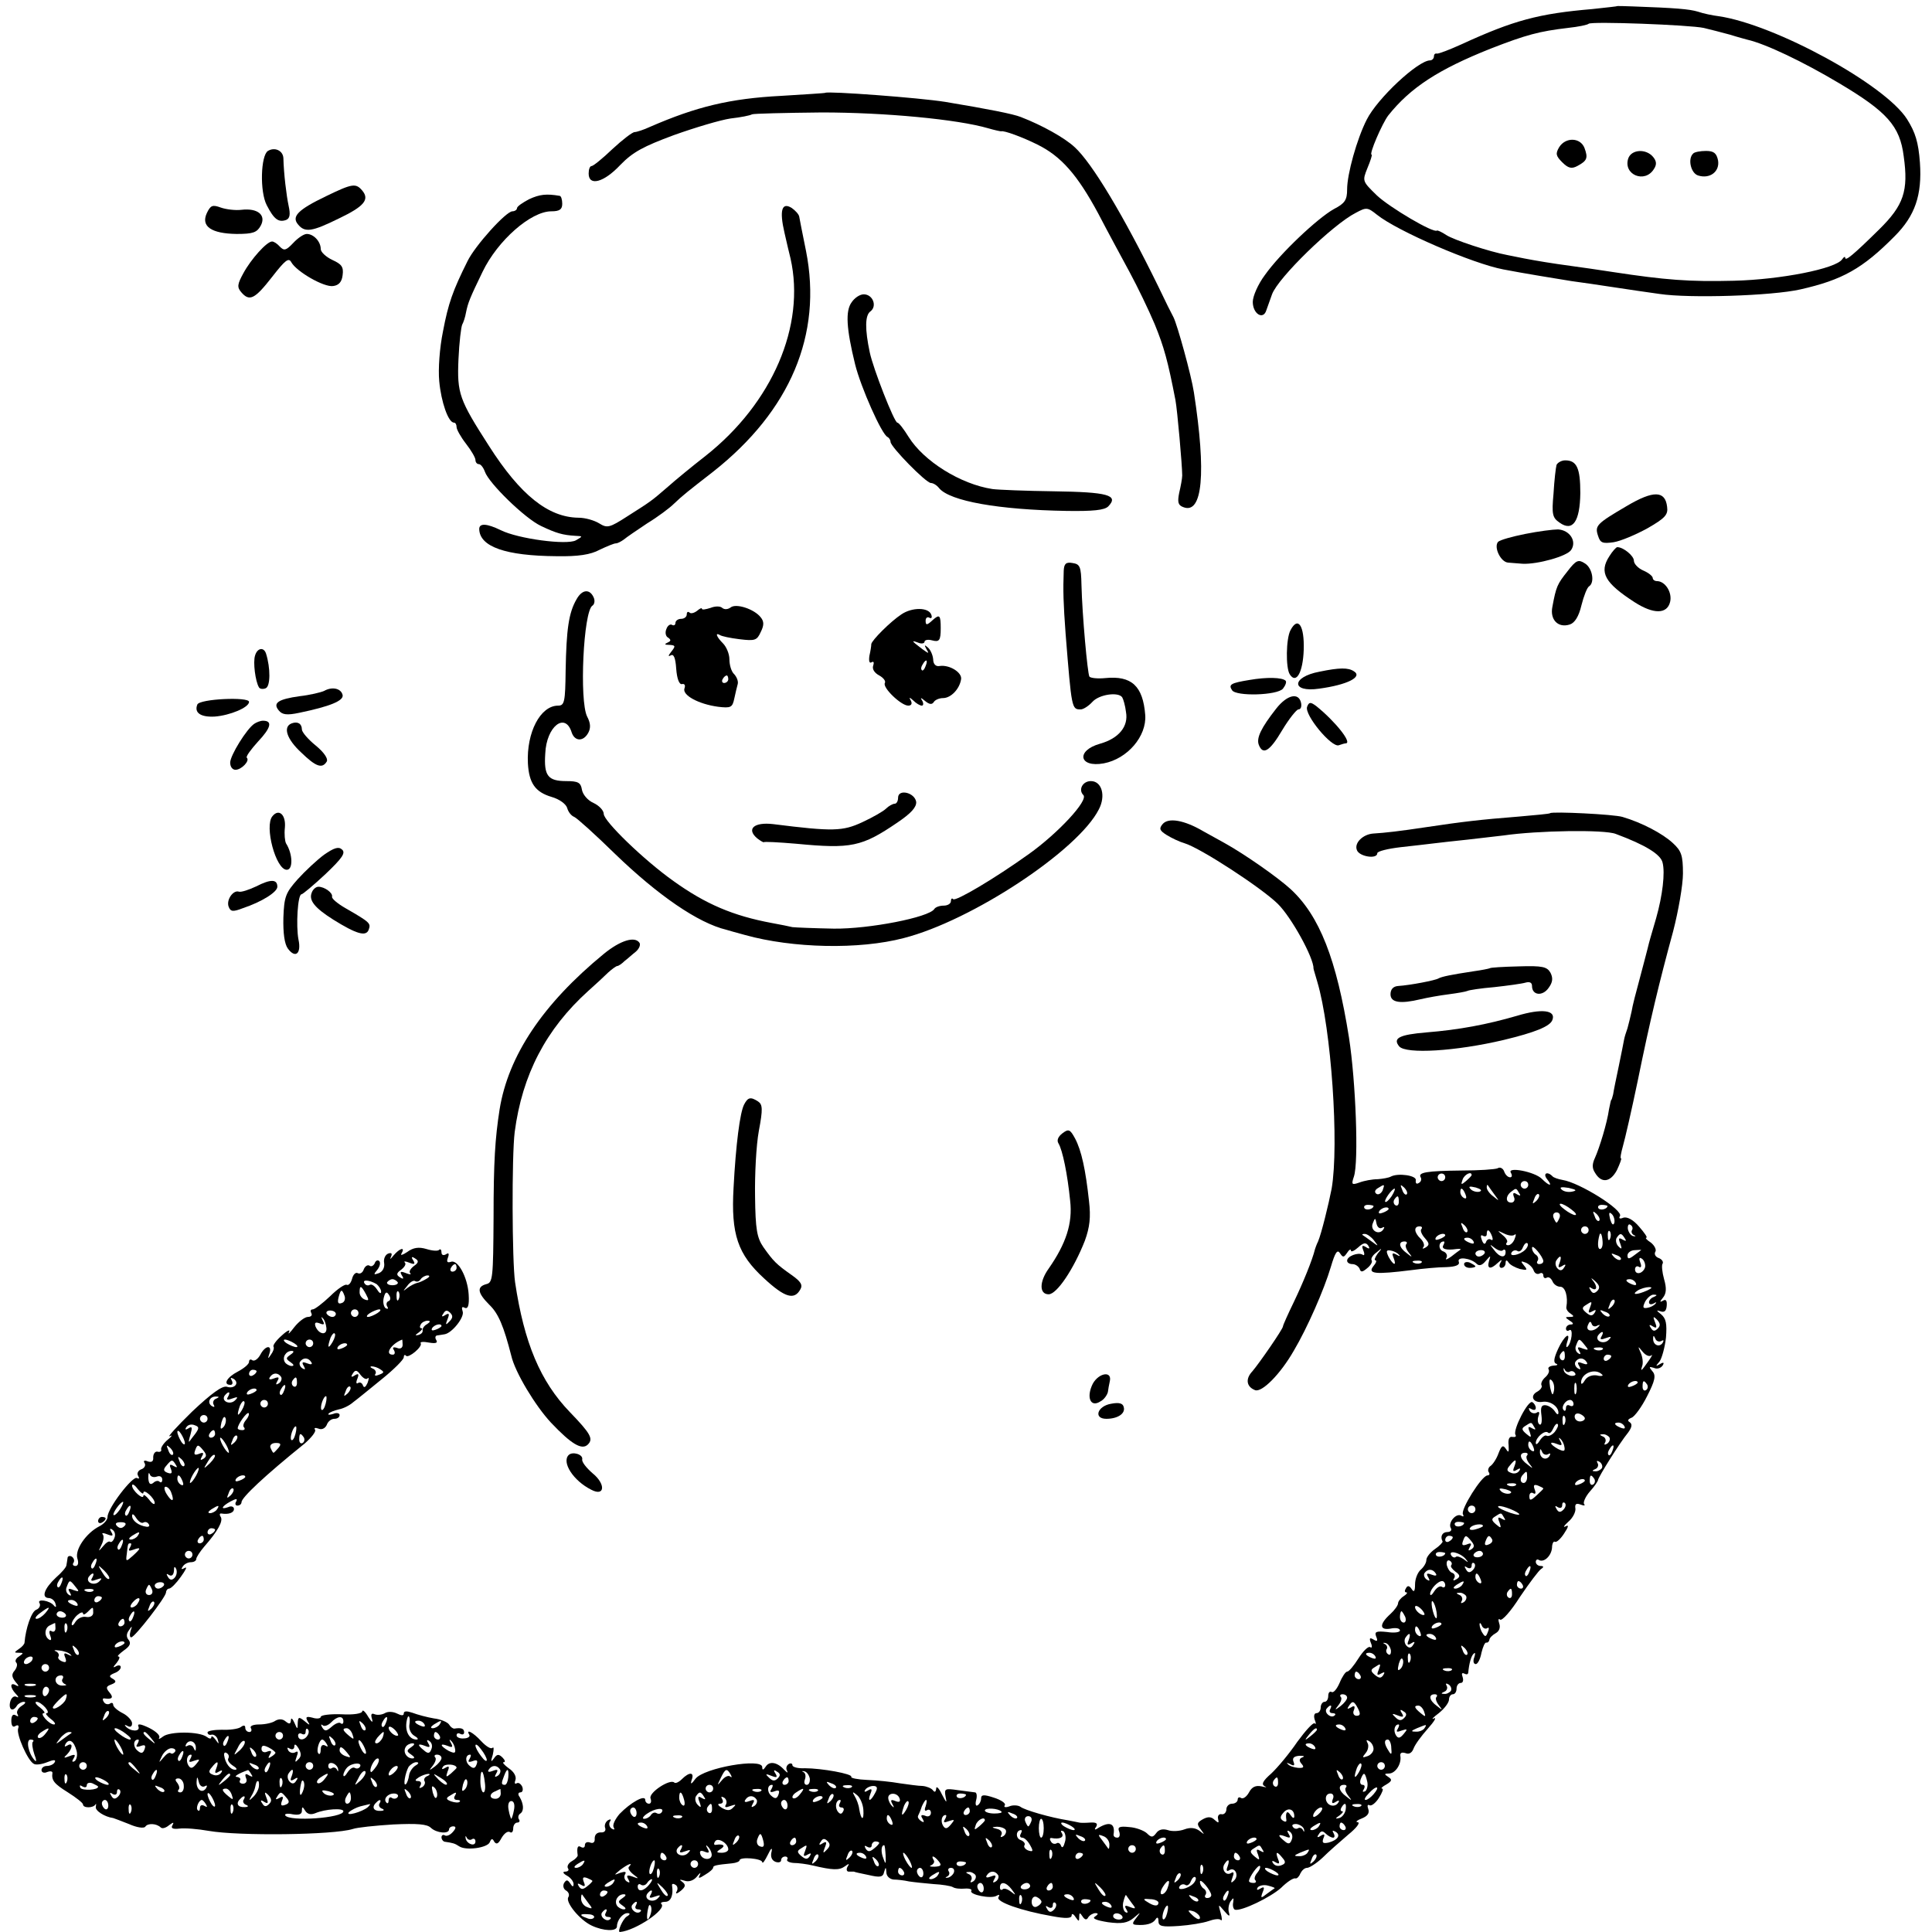 <?xml version="1.0" standalone="no"?>
<!DOCTYPE svg PUBLIC "-//W3C//DTD SVG 20010904//EN"
 "http://www.w3.org/TR/2001/REC-SVG-20010904/DTD/svg10.dtd">
<svg version="1.0" xmlns="http://www.w3.org/2000/svg"
 width="512pt" height="512pt" viewBox="0 0 512 512"
 preserveAspectRatio="xMidYMid meet">
<g transform="translate(0,512) scale(0.1,-0.1)"
fill="#000000" stroke="none">
<path d="M4287 5104 c-1 -1 -31 -4 -67 -8 -142 -12 -209 -30 -346 -93 -33 -15
-62 -26 -66 -25 -5 1 -8 -2 -8 -8 0 -5 -5 -10 -10 -10 -32 0 -140 -101 -168
-157 -26 -51 -52 -144 -52 -185 0 -28 -6 -37 -35 -52 -43 -24 -142 -117 -183
-175 -18 -24 -32 -56 -32 -71 0 -32 28 -49 36 -22 3 9 10 28 15 42 16 44 161
185 222 216 28 15 31 15 56 -5 55 -44 255 -130 335 -145 51 -10 144 -25 181
-31 22 -3 72 -10 110 -16 39 -6 94 -14 123 -18 80 -12 298 -5 373 12 111 25
165 55 250 141 54 54 73 109 67 195 -4 54 -12 80 -34 115 -58 92 -350 251
-499 273 -16 2 -41 7 -55 12 -23 7 -61 10 -173 14 -21 1 -39 1 -40 1z m228
-58 c17 -4 48 -12 70 -18 22 -7 42 -12 45 -13 49 -11 149 -59 243 -115 128
-76 162 -114 172 -194 13 -92 0 -130 -65 -194 -70 -69 -90 -85 -90 -75 0 4 -4
2 -8 -4 -16 -25 -163 -54 -287 -57 -118 -3 -182 2 -320 23 -38 6 -88 13 -110
16 -52 7 -94 14 -125 20 -14 3 -34 7 -45 9 -48 9 -142 40 -162 53 -12 8 -23
13 -25 12 -8 -8 -125 61 -159 93 -39 38 -39 38 -25 73 8 19 13 35 11 35 -8 0
28 83 44 104 59 74 133 122 271 177 95 37 129 46 205 55 28 3 52 8 55 11 7 7
268 -3 305 -11z"/>
<path d="M4132 4730 c-10 -17 -9 -23 8 -40 16 -16 25 -18 40 -10 26 14 29 21
19 48 -11 28 -50 29 -67 2z"/>
<path d="M4315 4700 c-14 -43 44 -67 68 -28 8 12 7 21 -2 32 -19 23 -58 20
-66 -4z"/>
<path d="M4487 4713 c-15 -14 -6 -52 13 -58 31 -10 58 10 53 40 -4 19 -11 25
-32 25 -15 0 -31 -3 -34 -7z"/>
<path d="M2187 4874 c-1 -1 -53 -4 -116 -8 -137 -7 -226 -29 -348 -82 -17 -8
-36 -14 -41 -14 -6 0 -32 -20 -59 -45 -26 -25 -51 -45 -55 -45 -5 0 -8 -9 -8
-20 0 -34 40 -24 84 23 33 34 61 49 142 79 56 20 123 40 150 44 27 3 52 8 57
11 4 2 87 4 185 5 166 0 359 -18 441 -42 17 -5 32 -8 34 -8 7 3 58 -16 96 -35
63 -31 106 -80 161 -182 26 -50 64 -120 84 -157 20 -37 50 -99 66 -137 25 -61
35 -98 55 -201 5 -26 18 -174 18 -200 0 -8 -4 -29 -8 -46 -5 -25 -3 -33 11
-38 51 -20 61 90 28 304 -7 46 -44 179 -54 199 -5 9 -23 45 -40 81 -93 190
-176 328 -222 370 -27 25 -86 58 -143 80 -20 8 -86 21 -200 40 -69 11 -311 29
-318 24z"/>
<path d="M710 4720 c-19 -12 -22 -108 -3 -144 19 -37 31 -46 51 -39 10 4 12
14 7 37 -6 28 -13 86 -14 127 -1 20 -23 30 -41 19z"/>
<path d="M864 4600 c-75 -36 -92 -54 -74 -75 18 -22 37 -19 108 16 67 32 82
50 62 74 -17 20 -26 19 -96 -15z"/>
<path d="M1402 4592 c-17 -9 -32 -19 -32 -24 0 -4 -6 -8 -12 -8 -17 0 -99 -91
-119 -132 -39 -78 -51 -112 -65 -186 -9 -44 -13 -100 -10 -132 5 -55 24 -110
39 -110 4 0 7 -5 7 -12 0 -6 11 -26 25 -44 14 -18 25 -37 25 -43 0 -6 4 -11 9
-11 5 0 12 -9 16 -20 10 -30 106 -124 149 -144 40 -19 57 -24 91 -26 20 -1 20
-1 1 -12 -24 -13 -153 4 -199 27 -37 18 -57 19 -57 3 1 -47 70 -71 205 -72 57
-1 90 4 114 17 19 9 38 17 43 17 5 0 14 5 21 10 7 6 35 25 62 43 28 17 60 41
71 52 23 22 37 33 104 85 204 161 290 363 246 585 -9 44 -17 85 -18 91 -1 6
-10 16 -20 23 -26 16 -33 -6 -19 -66 6 -26 13 -57 16 -68 40 -178 -48 -383
-225 -523 -36 -28 -81 -65 -100 -82 -44 -38 -44 -38 -107 -78 -48 -31 -54 -32
-75 -19 -13 8 -37 15 -55 15 -80 1 -154 60 -237 190 -79 123 -85 139 -81 230
2 45 7 86 10 92 3 5 8 20 10 32 5 25 10 38 44 108 40 83 128 160 182 160 22 0
29 5 29 20 0 11 -3 21 -7 21 -35 6 -53 4 -81 -9z"/>
<path d="M548 4555 c-16 -35 12 -54 79 -55 44 0 54 4 64 22 15 28 -8 47 -51
42 -16 -2 -41 1 -55 6 -22 8 -27 6 -37 -15z"/>
<path d="M777 4476 c-19 -20 -24 -21 -35 -10 -7 8 -16 14 -21 14 -14 0 -56
-47 -76 -84 -16 -29 -17 -37 -6 -50 22 -26 36 -19 82 40 35 45 44 52 51 39 14
-25 87 -67 111 -63 15 2 23 11 25 29 3 22 -3 29 -27 40 -17 8 -31 21 -31 29 0
20 -19 40 -37 40 -8 0 -24 -11 -36 -24z"/>
<path d="M2257 4319 c-17 -23 -14 -70 9 -164 15 -61 71 -187 86 -193 4 -2 8
-8 8 -13 0 -13 94 -109 107 -109 6 0 16 -6 22 -14 29 -34 157 -57 338 -60 70
-1 100 2 110 12 29 30 -2 38 -144 40 -76 1 -149 4 -163 6 -85 13 -182 74 -222
138 -13 21 -26 38 -30 38 -8 0 -64 143 -73 186 -13 61 -13 99 2 109 18 14 6
45 -18 45 -10 0 -24 -9 -32 -21z"/>
<path d="M4125 3888 c-2 -7 -6 -41 -8 -76 -5 -55 -3 -64 16 -77 35 -25 54 3
55 78 0 66 -9 87 -40 87 -10 0 -20 -6 -23 -12z"/>
<path d="M4311 3779 c-80 -47 -85 -52 -76 -79 6 -19 12 -21 41 -17 19 3 59 20
90 37 47 27 55 36 52 57 -5 43 -36 44 -107 2z"/>
<path d="M4042 3705 c-35 -7 -67 -16 -72 -21 -12 -14 7 -54 27 -55 10 -1 27
-2 38 -3 39 -2 119 20 129 37 15 23 -4 52 -35 54 -13 0 -52 -5 -87 -12z"/>
<path d="M4265 3646 c-28 -43 -12 -71 67 -122 50 -32 86 -32 94 1 6 25 -13 55
-35 55 -6 0 -11 4 -11 8 0 5 -11 14 -25 20 -14 6 -25 18 -25 26 0 13 -28 36
-44 36 -3 0 -13 -11 -21 -24z"/>
<path d="M4154 3606 c-27 -34 -30 -40 -40 -94 -7 -34 15 -57 46 -47 13 4 24
21 31 51 6 24 15 47 20 50 16 10 9 49 -11 61 -17 11 -23 9 -46 -21z"/>
<path d="M2819 3608 c-2 -53 -1 -87 5 -168 16 -199 16 -200 40 -200 7 0 21 9
31 20 18 20 69 27 79 12 3 -5 8 -22 10 -39 7 -38 -19 -70 -69 -84 -64 -18 -56
-64 10 -52 63 12 114 72 110 128 -6 77 -36 105 -106 98 -20 -2 -39 0 -42 4 -5
9 -19 162 -21 243 -1 49 -4 55 -24 58 -17 3 -22 -2 -23 -20z"/>
<path d="M1528 3532 c-21 -36 -27 -80 -29 -189 -1 -83 -3 -93 -20 -93 -47 0
-84 -71 -80 -153 3 -52 19 -76 63 -89 21 -6 38 -19 41 -29 3 -11 11 -21 19
-24 7 -3 56 -47 108 -98 114 -110 220 -183 295 -201 6 -2 28 -8 50 -14 126
-35 302 -39 420 -8 180 46 462 232 517 341 19 36 8 75 -21 75 -22 0 -34 -23
-20 -37 14 -14 -67 -101 -144 -156 -92 -66 -194 -126 -201 -120 -3 4 -6 1 -6
-5 0 -7 -9 -12 -19 -12 -11 0 -22 -4 -25 -9 -14 -22 -172 -53 -266 -52 -52 1
-102 3 -110 4 -8 2 -33 7 -55 11 -102 19 -175 50 -260 111 -79 56 -185 159
-185 178 0 9 -12 22 -27 29 -16 7 -29 23 -31 36 -3 18 -10 22 -41 22 -49 0
-60 14 -56 73 3 72 53 111 70 56 8 -24 31 -25 44 -1 7 13 6 26 -3 43 -21 42
-10 279 14 294 5 3 7 12 4 20 -10 25 -31 24 -46 -3z"/>
<path d="M1883 3509 c-13 -4 -23 -6 -23 -2 0 3 -6 0 -13 -6 -8 -6 -17 -8 -20
-4 -4 3 -7 1 -7 -5 0 -7 -7 -12 -15 -12 -8 0 -15 -5 -15 -11 0 -5 -4 -8 -9 -5
-5 3 -12 -2 -15 -11 -4 -9 -2 -20 5 -23 8 -6 7 -9 -2 -13 -9 -4 -8 -6 5 -6 16
-1 17 -3 5 -18 -8 -10 -9 -14 -2 -10 8 5 13 -5 15 -35 2 -27 8 -42 15 -41 7 2
10 -3 7 -11 -7 -18 37 -42 89 -49 34 -4 38 -2 43 22 3 14 7 31 9 38 2 7 -2 18
-9 26 -8 7 -13 25 -13 40 0 14 -8 33 -17 42 -17 17 -22 30 -8 22 4 -3 27 -8
52 -11 41 -5 46 -3 56 19 9 18 9 28 0 39 -17 22 -66 38 -80 26 -7 -5 -16 -6
-22 -1 -5 5 -19 5 -31 0z m47 -189 c0 -5 -5 -10 -11 -10 -5 0 -7 5 -4 10 3 6
8 10 11 10 2 0 4 -4 4 -10z"/>
<path d="M2389 3492 c-29 -19 -79 -69 -80 -79 0 -5 -2 -18 -5 -31 -2 -14 0
-21 6 -17 5 3 7 0 4 -9 -3 -9 3 -19 16 -26 11 -6 18 -15 15 -20 -7 -12 43 -60
62 -60 8 0 11 5 7 13 -6 10 -4 10 7 0 7 -7 17 -13 22 -13 4 0 5 6 1 13 -6 9
-4 9 8 -1 11 -9 18 -10 23 -2 3 5 14 10 24 10 21 0 44 24 48 50 3 18 -31 39
-57 35 -10 -2 -17 5 -17 18 -1 11 -7 25 -14 31 -9 8 -10 7 -4 -4 8 -13 7 -13
-11 0 -29 22 -30 24 -11 17 9 -4 17 -2 17 2 0 5 9 7 20 4 19 -5 23 -1 23 32 0
35 -3 38 -21 22 -15 -14 -19 -15 -19 -2 0 8 5 11 10 8 5 -3 8 0 5 8 -7 20 -51
20 -79 1z m64 -137 c-3 -9 -8 -14 -10 -11 -3 3 -2 9 2 15 9 16 15 13 8 -4z"/>
<path d="M3420 3450 c-12 -22 -13 -100 -2 -117 17 -27 35 5 37 65 2 64 -15 90
-35 52z"/>
<path d="M676 3383 c-6 -18 1 -69 10 -84 2 -5 11 -6 18 -3 13 5 13 54 1 92 -6
18 -23 15 -29 -5z"/>
<path d="M3497 3340 c-75 -14 -76 -56 -1 -45 74 10 116 31 92 46 -15 10 -38
10 -91 -1z"/>
<path d="M3311 3318 c-49 -8 -56 -12 -46 -27 10 -17 120 -14 135 4 7 9 10 18
7 21 -9 9 -50 10 -96 2z"/>
<path d="M859 3289 c-9 -4 -38 -11 -65 -14 -57 -8 -72 -18 -55 -38 9 -11 21
-13 54 -6 82 17 118 32 115 47 -4 18 -28 23 -49 11z"/>
<path d="M3382 3242 c-40 -51 -53 -78 -46 -96 11 -28 29 -17 62 39 18 30 38
55 43 55 6 0 9 7 7 17 -6 29 -37 22 -66 -15z"/>
<path d="M523 3253 c-9 -22 9 -34 46 -32 40 3 91 24 91 39 0 14 -131 8 -137
-7z"/>
<path d="M3464 3247 c-8 -21 65 -109 84 -102 8 3 16 5 18 5 19 0 -27 58 -78
99 -15 11 -19 11 -24 -2z"/>
<path d="M674 3202 c-20 -13 -64 -84 -64 -103 0 -11 6 -19 14 -19 16 0 39 24
30 32 -3 3 11 22 30 43 34 36 39 55 13 55 -7 0 -17 -4 -23 -8z"/>
<path d="M773 3203 c-24 -9 -13 -42 25 -77 39 -38 56 -44 68 -24 4 7 -7 24
-29 42 -21 17 -37 36 -37 43 0 15 -11 22 -27 16z"/>
<path d="M2380 3006 c0 -9 -4 -16 -9 -16 -5 0 -16 -6 -23 -13 -7 -7 -35 -23
-63 -36 -52 -24 -77 -25 -236 -5 -51 6 -72 -13 -42 -38 9 -7 17 -11 17 -10 1
2 39 0 86 -4 146 -14 174 -8 268 56 37 25 51 41 50 55 -4 25 -48 35 -48 11z"/>
<path d="M722 2957 c-22 -26 9 -142 38 -142 17 0 16 42 -2 70 -3 6 -5 24 -3
42 3 34 -16 51 -33 30z"/>
<path d="M4108 2965 c-2 -2 -39 -5 -83 -9 -102 -8 -152 -14 -245 -28 -73 -11
-109 -15 -141 -17 -27 -2 -51 -25 -43 -44 6 -17 54 -25 54 -8 0 5 28 12 63 16
34 4 73 8 87 10 14 2 54 6 90 10 36 4 79 9 95 11 89 13 267 16 297 4 78 -29
119 -54 124 -76 7 -27 0 -87 -17 -147 -15 -52 -17 -57 -23 -82 -3 -11 -12 -47
-21 -80 -9 -33 -19 -71 -21 -85 -3 -14 -8 -34 -11 -45 -4 -11 -8 -24 -9 -30
-1 -5 -7 -37 -14 -70 -7 -33 -14 -67 -15 -75 -2 -8 -4 -15 -5 -15 -1 0 -3 -11
-6 -25 -5 -36 -25 -101 -37 -128 -8 -17 -8 -28 0 -40 17 -29 41 -25 58 7 8 17
13 31 11 31 -3 0 0 15 5 33 5 17 23 95 39 172 33 162 57 261 94 397 14 54 26
123 26 153 0 48 -4 60 -27 81 -27 25 -82 54 -133 69 -22 7 -186 15 -192 10z"/>
<path d="M3081 2936 c-10 -12 -8 -17 11 -29 13 -8 34 -18 48 -22 42 -13 202
-117 246 -160 36 -35 96 -144 95 -172 0 -2 5 -17 10 -35 37 -124 58 -431 38
-548 -8 -41 -27 -119 -36 -140 -4 -8 -7 -17 -8 -20 -7 -29 -32 -90 -56 -140
-16 -33 -29 -62 -29 -65 0 -7 -63 -98 -81 -119 -19 -20 -16 -41 7 -50 18 -7
67 42 103 105 35 59 80 161 98 222 11 37 17 47 24 36 8 -12 10 -12 19 1 5 8
10 11 10 6 0 -5 9 -1 19 8 14 13 21 14 27 5 5 -8 3 -10 -6 -4 -10 6 -12 4 -7
-9 4 -9 3 -15 -2 -11 -12 7 -41 -4 -41 -16 0 -5 6 -9 14 -9 8 0 16 -6 19 -12
3 -10 7 -10 20 1 9 7 15 17 12 21 -3 4 3 14 13 21 15 13 16 12 3 -3 -7 -10
-10 -18 -6 -18 4 0 2 -7 -5 -15 -17 -21 4 -23 100 -11 30 4 72 8 93 8 26 1 36
6 33 14 -6 15 32 10 47 -5 7 -7 15 -4 24 7 14 16 14 16 9 0 -6 -21 4 -23 23
-5 11 10 13 10 7 0 -4 -7 -2 -13 3 -13 6 0 11 6 11 13 0 8 3 9 8 1 4 -6 17
-13 30 -17 19 -4 21 -3 11 9 -10 12 -9 13 4 8 8 -3 18 -12 21 -20 3 -9 10 -12
16 -9 5 3 10 1 10 -5 0 -6 4 -9 9 -6 5 3 11 -1 15 -9 3 -8 12 -15 21 -15 13 0
21 -26 16 -54 -1 -5 4 -13 11 -17 10 -7 10 -9 -2 -9 -13 0 -13 -1 0 -10 10 -6
11 -10 3 -10 -7 0 -13 -5 -13 -11 0 -5 4 -8 9 -4 11 6 6 -34 -5 -44 -4 -3 -4
2 -1 12 11 31 -8 17 -24 -18 -11 -24 -13 -36 -5 -39 6 -2 3 -5 -7 -5 -10 -1
-16 -5 -13 -10 3 -5 -1 -14 -9 -21 -8 -7 -12 -16 -10 -21 3 -4 -2 -12 -11 -17
-21 -11 -11 -31 14 -27 20 3 42 -12 42 -29 0 -6 -4 -5 -9 3 -5 8 -16 16 -25
17 -11 1 -14 -5 -11 -27 2 -16 0 -27 -5 -24 -5 3 -6 13 -3 22 4 10 2 14 -5 9
-6 -3 -14 -1 -18 5 -4 8 -3 9 4 5 7 -4 12 -3 12 3 0 5 -4 12 -9 15 -11 7 -52
-73 -45 -86 3 -5 0 -7 -8 -6 -8 2 -12 -6 -10 -22 1 -19 0 -21 -7 -10 -8 12
-12 9 -20 -12 -5 -14 -15 -29 -21 -33 -5 -3 -8 -11 -5 -16 4 -5 2 -9 -3 -9
-15 0 -72 -91 -65 -103 3 -6 1 -7 -4 -4 -14 9 -37 -19 -28 -33 3 -5 -1 -10 -9
-10 -14 0 -20 -12 -13 -25 1 -2 -8 -12 -20 -20 -13 -9 -23 -22 -23 -29 0 -8
-7 -19 -15 -26 -8 -7 -15 -24 -15 -39 0 -18 -3 -22 -9 -12 -6 9 -11 10 -15 2
-4 -6 -4 -11 1 -11 4 0 1 -5 -7 -10 -8 -5 -15 -14 -15 -19 0 -5 -9 -18 -20
-28 -30 -27 -30 -44 0 -39 14 3 25 1 25 -5 0 -5 -16 -7 -34 -4 -29 3 -34 1
-29 -12 5 -12 3 -14 -7 -8 -10 6 -12 4 -7 -9 4 -9 3 -15 -2 -11 -5 3 -19 -11
-31 -30 -12 -19 -25 -35 -30 -35 -4 0 -13 -13 -20 -30 -7 -16 -16 -27 -21 -24
-5 3 -9 -2 -9 -10 0 -9 -4 -16 -10 -16 -5 0 -10 -7 -10 -15 0 -8 -5 -15 -11
-15 -6 0 -8 -7 -5 -17 4 -10 4 -14 0 -10 -4 3 -24 -19 -46 -49 -21 -31 -52
-68 -69 -84 -23 -20 -27 -29 -17 -34 7 -3 3 -3 -9 0 -15 3 -25 -1 -33 -16 -6
-11 -15 -18 -21 -15 -5 4 -9 1 -9 -4 0 -6 -7 -11 -15 -11 -8 0 -15 -7 -15 -15
0 -8 -6 -14 -12 -13 -7 2 -12 -4 -10 -12 3 -12 1 -12 -9 -3 -9 9 -18 9 -31 2
-16 -9 -17 -13 -6 -27 11 -15 11 -15 -3 -4 -11 8 -24 10 -40 4 -13 -5 -33 -6
-44 -2 -13 4 -24 2 -31 -8 -9 -12 -13 -12 -25 0 -8 7 -29 15 -46 16 -27 3 -32
0 -27 -12 3 -9 1 -16 -5 -16 -6 0 -10 3 -10 8 5 30 -10 36 -40 18 -10 -7 -12
-5 -6 3 5 9 0 12 -16 11 -13 -1 -26 -1 -29 0 -3 1 -16 3 -30 6 -45 7 -115 27
-126 36 -6 4 -20 5 -29 1 -11 -4 -16 -2 -12 3 3 5 -10 14 -29 20 -27 9 -34 8
-34 -2 0 -7 -4 -15 -9 -18 -5 -4 -7 3 -4 14 3 11 1 20 -3 20 -5 1 -26 3 -46 6
-34 5 -36 4 -32 -18 4 -18 2 -16 -10 7 -8 17 -15 23 -15 15 -1 -9 -4 -11 -9
-4 -4 5 -16 10 -27 11 -11 0 -38 4 -60 7 -22 4 -61 8 -87 9 -25 1 -44 5 -42 8
5 8 -79 23 -123 23 -18 -1 -33 3 -33 8 0 5 -5 6 -10 3 -6 -4 -8 -12 -4 -18 3
-7 0 -5 -8 3 -18 20 -39 24 -49 8 -6 -9 -9 -10 -9 -1 0 25 -155 -2 -177 -31
-11 -15 -14 -16 -10 -3 8 21 -6 22 -26 2 -8 -8 -17 -12 -20 -9 -11 11 -69 -27
-63 -42 3 -8 1 -14 -4 -14 -6 0 -10 5 -10 10 0 15 -39 -7 -68 -37 -12 -14 -19
-29 -16 -35 4 -7 2 -8 -5 -4 -6 4 -8 12 -5 18 5 7 2 8 -5 4 -7 -5 -10 -14 -7
-21 2 -7 -3 -12 -12 -11 -10 0 -16 -6 -16 -16 1 -10 -4 -14 -12 -11 -8 3 -14
0 -14 -7 0 -6 -4 -8 -10 -5 -9 6 -12 -1 -9 -22 0 -3 -6 -10 -15 -15 -9 -5 -14
-13 -11 -19 4 -5 0 -9 -7 -9 -8 0 -6 -5 5 -11 9 -5 17 -15 17 -22 0 -8 -3 -8
-9 2 -7 10 -10 10 -16 1 -4 -7 -2 -16 5 -20 7 -4 10 -12 6 -18 -8 -13 30 -60
62 -75 32 -15 67 -16 67 -2 0 16 15 35 28 35 8 0 7 -4 -2 -9 -11 -7 -26 -42
-18 -41 42 4 124 60 110 74 -4 3 1 6 10 6 15 0 22 18 18 43 -1 5 3 6 9 2 6 -3
7 -12 3 -18 -4 -7 1 -6 11 2 13 11 14 16 4 24 -9 6 -7 7 6 3 11 -4 24 0 33 11
8 10 11 12 8 5 -6 -11 -3 -11 14 0 12 7 21 15 21 19 0 5 8 7 50 11 11 1 20 5
20 8 0 10 60 5 60 -5 1 -5 7 4 15 20 8 17 12 20 10 9 -4 -14 0 -24 10 -28 8
-3 15 -1 15 4 0 6 5 10 11 10 5 0 8 -4 5 -8 -2 -4 5 -8 17 -9 12 0 36 -3 52
-7 51 -12 69 -13 84 -2 11 8 13 8 7 -1 -4 -7 -2 -13 3 -13 6 0 12 0 14 0 1 -1
19 -5 39 -9 30 -7 38 -6 41 8 4 14 5 14 6 -1 0 -10 9 -18 19 -19 9 0 28 -2 41
-5 13 -2 42 -5 65 -7 22 -1 46 -5 51 -8 6 -4 20 -5 32 -4 12 1 20 -2 17 -6 -6
-10 53 -22 67 -13 7 4 9 3 5 -4 -7 -12 61 -36 142 -50 37 -7 52 -6 52 2 0 6 5
4 10 -4 9 -13 10 -13 10 0 0 12 2 12 9 1 6 -9 11 -10 15 -2 4 6 13 11 19 11 8
0 8 -3 -1 -9 -9 -5 3 -10 34 -15 37 -5 52 -2 68 11 20 17 20 17 7 0 -11 -14
-11 -17 0 -18 26 -2 44 3 51 14 5 8 8 6 8 -4 0 -14 9 -16 54 -13 29 2 65 8 79
13 14 5 28 7 32 3 4 -4 4 4 0 18 -7 25 -7 25 10 5 12 -14 15 -15 12 -4 -3 9
-1 22 4 30 8 11 9 11 7 -3 -2 -9 1 -18 5 -19 18 -4 94 33 122 58 16 16 33 27
38 25 4 -1 10 5 13 13 4 8 11 15 18 15 6 0 25 12 41 27 16 16 47 43 68 61 21
17 33 32 25 33 -7 0 -2 5 11 10 15 6 21 14 17 25 -3 8 -2 13 3 10 5 -3 16 5
25 19 9 14 13 25 9 25 -5 0 0 5 11 11 15 9 16 13 5 20 -11 7 -11 9 2 9 17 0
34 26 30 47 -1 8 4 10 14 7 9 -4 17 1 21 12 4 11 21 34 38 53 17 19 24 31 16
27 -8 -4 -3 2 13 14 15 12 27 28 27 36 0 8 5 14 10 14 6 0 10 7 10 15 0 8 5
15 11 15 6 0 8 7 5 16 -3 8 -2 12 4 9 6 -3 10 -3 11 2 2 24 8 46 15 51 4 4 4
-1 1 -10 -4 -10 -2 -18 4 -18 5 0 12 13 15 30 4 16 9 28 13 27 3 -1 7 2 8 7 0
5 8 13 17 18 9 5 13 15 9 26 -3 9 -2 14 2 10 5 -5 29 22 53 60 25 37 50 70 56
74 8 5 7 8 -1 8 -7 0 -13 5 -13 11 0 5 4 8 8 5 13 -8 33 10 35 32 0 11 4 19 8
16 4 -2 15 8 24 22 12 18 13 24 4 19 -8 -4 -4 2 7 12 12 10 20 26 19 35 -2 12
2 15 13 11 10 -4 14 -3 10 1 -3 4 3 19 15 33 12 13 22 28 22 31 1 8 57 98 80
126 10 14 11 22 4 27 -7 4 -5 8 5 12 8 3 27 29 41 57 21 41 24 55 14 66 -10
12 -9 13 4 9 8 -4 18 -1 23 6 5 8 3 10 -7 4 -12 -7 -12 -6 -1 7 6 8 14 37 17
63 3 38 0 51 -13 62 -13 10 -13 12 -2 8 11 -4 16 1 17 15 1 13 -2 18 -10 13
-9 -5 -9 -3 0 8 9 11 10 25 3 49 -5 18 -7 37 -4 41 3 5 -2 12 -10 15 -9 3 -13
11 -9 17 3 5 -2 16 -12 24 -11 7 -16 13 -12 13 4 0 -5 13 -19 29 -16 19 -32
27 -42 24 -9 -4 -13 -2 -9 4 10 16 -107 89 -152 96 -11 2 -24 6 -27 10 -14 14
-26 7 -14 -8 16 -20 6 -19 -14 1 -19 19 -93 33 -82 16 4 -7 3 -12 -2 -12 -6 0
-13 7 -16 16 -3 8 -11 12 -17 8 -6 -3 -50 -6 -97 -6 -91 -1 -115 -5 -107 -18
3 -5 1 -12 -5 -15 -6 -4 -9 -1 -8 7 3 13 -47 20 -66 10 -5 -3 -21 -6 -35 -7
-14 0 -36 -4 -49 -9 -20 -7 -21 -5 -14 16 13 38 5 252 -13 368 -33 208 -78
323 -155 394 -34 31 -121 92 -175 122 -11 6 -36 20 -56 31 -51 30 -93 37 -108
19z m749 -936 c0 -5 -4 -10 -10 -10 -5 0 -10 5 -10 10 0 6 5 10 10 10 6 0 10
-4 10 -10z m70 6 c0 -2 -7 -9 -15 -16 -13 -11 -14 -10 -9 4 5 14 24 23 24 12z
m150 -26 c0 -5 -4 -10 -10 -10 -5 0 -10 5 -10 10 0 6 5 10 10 10 6 0 10 -4 10
-10z m-386 -15 c-4 -8 -11 -12 -16 -9 -6 4 -5 10 3 15 19 12 19 11 13 -6z m64
-10 c-3 -3 -9 2 -12 12 -6 14 -5 15 5 6 7 -7 10 -15 7 -18z m193 7 c-7 -2 -18
1 -23 6 -8 8 -4 9 13 5 13 -4 18 -8 10 -11z m39 -7 c14 -19 14 -19 -2 -6 -10
7 -18 18 -18 24 0 6 1 8 3 6 1 -2 9 -13 17 -24z m206 7 c-10 -2 -22 0 -28 6
-6 6 0 7 19 4 21 -5 23 -7 9 -10z m-478 -12 c-7 -10 -14 -17 -17 -15 -4 4 18
35 25 35 2 0 -1 -9 -8 -20z m196 4 c3 -8 2 -12 -4 -9 -6 3 -10 10 -10 16 0 14
7 11 14 -7z m142 4 c5 -7 3 -8 -6 -3 -9 6 -12 4 -8 -7 4 -8 0 -15 -7 -15 -16
0 -15 18 0 29 13 10 13 10 21 -4z m45 -21 c-10 -9 -11 -8 -5 6 3 10 9 15 12
12 3 -3 0 -11 -7 -18z m-364 -2 c0 -8 -4 -12 -9 -9 -5 3 -6 10 -3 15 9 13 12
11 12 -6z m-67 -11 c0 -8 -19 -13 -24 -6 -3 5 1 9 9 9 8 0 15 -2 15 -3z m524
-9 c11 -8 16 -15 10 -15 -5 0 -18 7 -28 15 -11 8 -16 15 -10 15 5 0 18 -7 28
-15z m96 9 c0 -8 -19 -13 -24 -6 -3 5 1 9 9 9 8 0 15 -2 15 -3z m-580 -8 c0
-2 -7 -7 -16 -10 -8 -3 -12 -2 -9 4 6 10 25 14 25 6z m453 -23 c-3 -7 -6 -13
-8 -13 -2 0 -5 6 -8 13 -3 8 1 14 8 14 7 0 11 -6 8 -14z m105 -8 c-3 -3 -9 2
-12 12 -6 14 -5 15 5 6 7 -7 10 -15 7 -18z m40 -6 c-3 -8 -7 -3 -11 10 -4 17
-3 21 5 13 5 -5 8 -16 6 -23z m-616 -13 c7 4 8 2 4 -4 -11 -17 -36 -3 -28 16
6 16 7 15 10 -1 2 -9 8 -14 14 -11z m226 -11 c-3 -3 -9 2 -12 12 -6 14 -5 15
5 6 7 -7 10 -15 7 -18z m437 5 c-3 -4 0 -11 5 -13 6 -3 5 -4 -1 -3 -7 1 -13
10 -15 19 -1 9 2 15 7 11 5 -3 7 -9 4 -14z m-558 3 c-4 -3 0 -14 9 -24 12 -14
13 -18 2 -25 -7 -4 -10 -4 -6 1 4 4 1 14 -7 22 -18 17 -19 33 -3 33 6 0 8 -3
5 -7z m443 -3 c0 -5 -4 -10 -10 -10 -5 0 -10 5 -10 10 0 6 5 10 10 10 6 0 10
-4 10 -10z m-256 -16 c3 -8 2 -13 -3 -9 -5 3 -11 0 -13 -7 -3 -7 -7 -5 -11 6
-4 10 -3 15 3 11 6 -3 10 -1 10 4 0 16 7 13 14 -5z m60 4 c4 3 4 -1 0 -11 -3
-9 -11 -17 -17 -17 -6 0 -7 3 -4 7 4 3 -1 12 -11 20 -15 13 -15 13 4 4 12 -6
24 -7 28 -3z m253 -10 c-3 -8 -6 -5 -6 6 -1 11 2 17 5 13 3 -3 4 -12 1 -19z
m-626 -5 c13 -17 13 -17 -6 -3 -11 8 -22 16 -24 17 -2 2 0 3 6 3 6 0 17 -8 24
-17z m189 13 c0 -2 -7 -7 -16 -10 -8 -3 -12 -2 -9 4 6 10 25 14 25 6z m417
-16 c1 -11 -2 -20 -7 -20 -6 0 -7 17 -1 38 3 8 7 -1 8 -18z m59 8 c5 -7 3 -8
-6 -3 -10 6 -12 4 -6 -11 5 -14 4 -16 -5 -7 -6 6 -8 16 -5 22 9 14 13 14 22
-1z m-401 -8 c3 -6 -1 -7 -9 -4 -18 7 -21 14 -7 14 6 0 13 -4 16 -10z m-178
-7 c-4 -3 -1 -13 6 -22 11 -14 10 -14 -5 -2 -21 15 -23 31 -6 31 6 0 8 -3 5
-7z m98 -3 c-6 -10 8 -14 35 -10 8 1 13 0 10 -2 -3 -2 -14 -10 -24 -18 -11 -8
-17 -10 -13 -4 4 7 0 15 -9 18 -13 5 -12 26 2 26 3 0 2 -4 -1 -10z m217 -12
c-14 -14 -44 -20 -36 -7 3 5 10 7 15 4 5 -4 12 1 15 10 4 9 9 13 12 10 3 -3 0
-11 -6 -17z m-59 -1 c4 3 7 1 7 -5 0 -17 -16 -15 -31 6 -12 15 -12 16 2 5 9
-7 19 -10 22 -6z m107 -29 c0 -5 -5 -8 -11 -8 -5 0 -8 4 -4 9 3 5 1 12 -5 16
-5 3 -10 11 -10 18 0 12 29 -23 30 -35z m-383 17 c5 -4 2 -5 -6 0 -11 6 -13 4
-8 -8 9 -23 0 -21 -13 2 -7 15 -7 19 5 17 8 -1 18 -6 22 -11z m227 3 c-3 -4
-9 -8 -15 -8 -5 0 -9 4 -9 8 0 5 7 9 15 9 8 0 12 -4 9 -9z m415 9 c-2 -2 -11
-8 -20 -15 -12 -9 -16 -9 -16 1 0 7 9 14 20 14 11 1 18 1 16 0z m-54 -25 c-3
-3 -11 0 -18 7 -9 10 -8 11 6 5 10 -3 15 -9 12 -12z m-162 -9 c-5 -12 -3 -14
7 -8 9 6 11 4 5 -4 -5 -9 -11 -9 -17 -3 -6 6 -7 15 -4 21 11 17 16 13 9 -6z
m227 -8 c0 -7 -6 -15 -13 -18 -8 -3 -14 1 -14 9 0 7 5 10 10 7 6 -4 8 1 4 11
-4 10 -3 15 3 11 6 -3 10 -12 10 -20z m-593 9 c-3 -3 -12 -4 -19 -1 -8 3 -5 6
6 6 11 1 17 -2 13 -5z m466 -75 c-8 -8 -13 -7 -18 2 -5 8 -4 10 3 5 15 -9 16
6 2 22 -5 7 -2 5 7 -3 12 -11 14 -18 6 -26z m102 21 c3 -6 -1 -7 -9 -4 -18 7
-21 14 -7 14 6 0 13 -4 16 -10z m30 -20 c-27 -12 -43 -12 -25 0 8 5 22 9 30 9
10 0 8 -3 -5 -9z m18 -17 c-7 -2 -13 -9 -13 -14 0 -6 6 -7 13 -3 6 4 8 3 4 -1
-4 -5 -14 -10 -22 -11 -12 -2 -12 2 -5 17 6 10 16 19 23 18 9 0 9 -2 0 -6z
m-112 -26 c-10 -9 -11 -8 -5 6 3 10 9 15 12 12 3 -3 0 -11 -7 -18z m-58 -4
c-5 -12 -3 -14 7 -8 9 5 11 4 6 -4 -6 -9 -11 -9 -22 0 -12 10 -12 14 -2 20 18
12 18 11 11 -8z m52 -21 c-3 -3 -11 0 -18 7 -9 10 -8 11 6 5 10 -3 15 -9 12
-12z m128 -33 c-8 -8 -13 -7 -18 2 -6 8 -4 10 5 4 10 -6 12 -4 6 11 -6 15 -5
17 5 7 9 -10 10 -16 2 -24z m-160 8 c7 3 8 2 4 -2 -14 -16 -36 -14 -29 3 4 10
7 12 10 4 2 -7 9 -9 15 -5z m11 -29 c-5 -8 -1 -9 12 -4 14 5 16 4 7 -5 -13
-13 -37 -3 -28 12 4 5 8 9 11 9 3 0 2 -5 -2 -12z m158 -12 c7 4 8 2 4 -5 -9
-13 -26 -5 -25 12 0 9 2 8 6 -1 2 -6 10 -9 15 -6z m-202 -11 c11 -13 10 -14
-5 -9 -14 6 -16 4 -10 -6 5 -8 4 -11 -3 -6 -6 4 -9 13 -5 21 7 19 8 19 23 0z
m47 -11 c-3 -3 -12 -4 -19 -1 -8 3 -5 6 6 6 11 1 17 -2 13 -5z m129 -16 c4 4
2 -2 -6 -13 -21 -30 -23 -31 -18 -15 3 8 1 24 -4 35 -8 18 -8 19 5 3 8 -10 18
-14 23 -10z m-229 -3 c0 -8 -4 -12 -9 -9 -5 3 -6 10 -3 15 9 13 12 11 12 -6z
m123 1 c0 -3 -4 -8 -10 -11 -5 -3 -10 -1 -10 4 0 6 5 11 10 11 6 0 10 -2 10
-4z m-65 -16 c4 -6 -1 -7 -11 -3 -13 5 -15 3 -9 -7 5 -9 4 -11 -4 -6 -6 4 -9
12 -6 17 8 12 22 12 30 -1z m-45 -25 c5 3 11 1 14 -4 4 -5 -2 -8 -11 -7 -9 2
-18 8 -19 15 -1 6 0 7 3 1 2 -5 9 -8 13 -5z m86 -8 c4 -3 -3 -5 -14 -2 -13 2
-26 -3 -32 -13 -5 -9 -10 -12 -10 -6 0 25 38 40 56 21z m-128 -43 c-3 -14 -5
-12 -10 9 -3 19 -2 25 4 19 6 -6 8 -18 6 -28z m59 -6 c-3 -7 -5 -2 -5 12 0 14
2 19 5 13 2 -7 2 -19 0 -25z m163 28 c0 -2 -7 -7 -16 -10 -8 -3 -12 -2 -9 4 6
10 25 14 25 6z m25 -5 c3 -5 2 -12 -3 -15 -5 -3 -9 1 -9 9 0 17 3 19 12 6z
m-195 -52 c0 -5 -4 -7 -10 -4 -5 3 -10 1 -10 -6 0 -7 -3 -10 -6 -6 -8 7 4 27
17 27 5 0 9 -5 9 -11z m30 -38 c0 -4 -6 -8 -13 -8 -8 0 -14 6 -14 13 0 7 6 10
14 7 7 -3 13 -8 13 -12z m-53 -13 c-3 -8 -6 -5 -6 6 -1 11 2 17 5 13 3 -3 4
-12 1 -19z m-81 -10 c5 -7 3 -8 -6 -3 -10 6 -12 4 -6 -10 5 -15 4 -16 -9 -5
-13 11 -13 15 -3 21 17 11 16 11 24 -3z m54 -13 c-7 -8 -16 -12 -21 -10 -4 3
-12 -3 -18 -12 -6 -10 -11 -13 -11 -7 0 15 25 36 33 27 4 -3 9 2 13 11 4 9 9
15 12 12 3 -3 -1 -12 -8 -21z m185 15 c3 -6 -1 -7 -9 -4 -18 7 -21 14 -7 14 6
0 13 -4 16 -10z m-40 -29 c3 -5 0 -13 -6 -17 -7 -4 -9 -3 -5 4 3 5 0 13 -6 15
-9 4 -10 6 -1 6 6 1 14 -3 18 -8z m-119 -26 c2 -12 -2 -12 -17 -5 -23 13 -25
22 -2 13 12 -5 14 -3 8 8 -5 8 -4 11 0 6 5 -4 10 -14 11 -22z m-82 -1 c3 -8 2
-12 -4 -9 -6 3 -10 10 -10 16 0 14 7 11 14 -7z m209 -9 c-3 -9 -8 -14 -10 -11
-3 3 -2 9 2 15 9 16 15 13 8 -4z m-171 -9 c7 4 8 2 4 -5 -9 -13 -26 -5 -25 12
0 9 2 8 6 -1 2 -6 10 -9 15 -6z m-55 -3 c-4 -3 -1 -13 6 -22 11 -14 10 -14 -5
-2 -21 15 -23 31 -6 31 6 0 8 -3 5 -7z m-34 -30 c-5 -12 -3 -14 7 -8 8 5 11 4
6 -3 -4 -6 -13 -9 -22 -5 -11 4 -12 9 -3 19 15 19 20 18 12 -3z m232 -4 c-4
-5 -12 -9 -18 -8 -9 0 -8 2 1 6 6 2 9 10 6 15 -4 7 -2 8 5 4 6 -4 9 -12 6 -17z
m-198 -24 c0 -8 -4 -15 -9 -15 -10 0 -11 14 -1 23 9 10 10 9 10 -8z m178 -4
c3 -5 2 -12 -3 -15 -5 -3 -9 1 -9 9 0 17 3 19 12 6z m-25 -5 c0 -2 -7 -7 -16
-10 -8 -3 -12 -2 -9 4 6 10 25 14 25 6z m-183 -12 c-3 -3 -12 -4 -19 -1 -8 3
-5 6 6 6 11 1 17 -2 13 -5z m73 -9 c0 -1 -8 -9 -18 -18 -15 -14 -19 -15 -19
-2 0 8 5 11 10 8 6 -4 8 0 4 10 -4 11 -2 14 9 10 7 -3 14 -6 14 -8z m-89 -13
c-7 -2 -18 1 -23 6 -8 8 -4 9 13 5 13 -4 18 -8 10 -11z m142 -43 c-8 -8 -13
-7 -18 2 -5 8 -4 10 3 5 7 -4 12 -2 12 5 0 7 3 9 7 6 4 -4 2 -12 -4 -18z
m-233 1 c0 -5 -4 -10 -10 -10 -5 0 -10 5 -10 10 0 6 5 10 10 10 6 0 10 -4 10
-10z m115 -11 c5 -5 -5 -4 -23 2 -17 6 -32 13 -32 16 0 7 43 -8 55 -18z m-39
-11 c5 -7 3 -8 -6 -3 -10 6 -12 4 -6 -10 5 -15 4 -16 -9 -5 -13 11 -13 15 -3
21 17 11 16 11 24 -3z m-106 -14 c0 -8 -19 -13 -24 -6 -3 5 1 9 9 9 8 0 15 -2
15 -3z m50 -8 c0 -2 -9 -6 -20 -9 -11 -3 -18 -1 -14 4 5 9 34 13 34 5z m-80
-30 c0 -3 -4 -8 -10 -11 -5 -3 -10 -1 -10 4 0 6 5 11 10 11 6 0 10 -2 10 -4z
m49 -10 c9 -11 9 -16 0 -22 -8 -5 -9 -3 -4 6 6 10 4 12 -8 7 -11 -4 -14 -2
-10 9 6 17 8 17 22 0z m55 5 c3 -5 -1 -11 -9 -14 -9 -4 -12 -1 -8 9 6 16 10
17 17 5z m-124 -37 c0 -8 -19 -13 -24 -6 -3 5 1 9 9 9 8 0 15 -2 15 -3z m53
-14 c10 -12 9 -12 -4 -2 -9 6 -18 9 -21 6 -3 -3 -9 -1 -12 4 -9 15 22 8 37 -8z
m47 12 c0 -5 -7 -9 -15 -9 -8 0 -12 4 -9 9 3 4 9 8 15 8 5 0 9 -4 9 -8z m-84
-30 c-3 -3 2 -10 11 -17 13 -9 13 -14 3 -20 -8 -5 -11 -4 -6 3 3 5 1 12 -6 14
-6 2 -12 12 -14 21 -1 9 2 14 8 11 5 -3 7 -8 4 -12z m57 -13 c-8 -8 -13 -7
-18 2 -5 8 -4 10 3 5 7 -4 12 -2 12 5 0 7 3 9 7 6 4 -4 2 -12 -4 -18z m150 -4
c-3 -9 -8 -14 -10 -11 -3 3 -2 9 2 15 9 16 15 13 8 -4z m-248 -5 c4 -6 -1 -7
-11 -3 -13 5 -15 3 -9 -7 5 -9 4 -11 -4 -6 -6 4 -9 12 -6 17 8 12 22 12 30 -1z
m119 -16 c3 -8 2 -12 -4 -9 -6 3 -10 10 -10 16 0 14 7 11 14 -7z m-94 -15 c0
-5 -4 -8 -9 -4 -6 3 -14 -3 -20 -12 -6 -10 -11 -13 -11 -7 0 12 20 34 32 34 4
0 8 -5 8 -11z m45 1 c-3 -5 -12 -10 -18 -10 -7 0 -6 4 3 10 19 12 23 12 15 0z
m160 0 c3 -5 1 -10 -4 -10 -6 0 -11 5 -11 10 0 6 2 10 4 10 3 0 8 -4 11 -10z
m-28 -25 c0 -8 -4 -12 -9 -9 -5 3 -6 10 -3 15 9 13 12 11 12 -6z m-122 -4 c3
-5 0 -13 -6 -17 -7 -4 -9 -3 -5 4 3 5 0 13 -6 15 -9 4 -10 6 -1 6 6 1 14 -3
18 -8z m-78 -43 c4 -28 -6 -18 -12 12 -2 12 -1 20 2 16 4 -4 8 -16 10 -28z
m-32 -7 c-6 -5 -25 10 -25 20 0 5 6 4 14 -3 8 -7 12 -15 11 -17z m-51 -6 c3
-8 1 -15 -4 -15 -6 0 -10 7 -10 15 0 8 2 15 4 15 2 0 6 -7 10 -15z m96 -19 c0
-2 -7 -7 -16 -10 -8 -3 -12 -2 -9 4 6 10 25 14 25 6z m121 -11 c5 4 6 -1 2
-10 -5 -13 -7 -14 -14 -3 -5 7 -8 18 -8 23 0 6 3 4 6 -3 2 -6 9 -10 14 -7z
m-177 -11 c3 -8 2 -12 -4 -9 -6 3 -10 10 -10 16 0 14 7 11 14 -7z m-31 -21
c-5 -12 -3 -14 7 -8 9 6 11 4 5 -4 -5 -9 -11 -9 -17 -3 -6 6 -7 15 -4 21 11
17 16 13 9 -6z m72 7 c3 -6 -1 -7 -9 -4 -18 7 -21 14 -7 14 6 0 13 -4 16 -10z
m-119 -33 c1 -9 -2 -15 -7 -11 -5 3 -7 9 -4 14 3 4 0 11 -5 13 -6 3 -5 4 1 3
7 -1 13 -10 15 -19z m202 -12 c-3 -3 -9 2 -12 12 -6 14 -5 15 5 6 7 -7 10 -15
7 -18z m-243 -5 c3 -6 -1 -7 -9 -4 -18 7 -21 14 -7 14 6 0 13 -4 16 -10z m92
-12 c-3 -8 -6 -5 -6 6 -1 11 2 17 5 13 3 -3 4 -12 1 -19z m-25 -20 c-8 -8 -9
-4 -5 13 4 13 8 18 11 10 2 -7 -1 -18 -6 -23z m-59 -5 c-5 -12 -3 -14 7 -8 9
5 11 4 6 -4 -6 -9 -11 -9 -22 0 -12 10 -12 14 -2 20 18 12 18 11 11 -8z m194
1 c-3 -3 -12 -4 -19 -1 -8 3 -5 6 6 6 11 1 17 -2 13 -5z m-242 -14 c3 -5 1
-10 -4 -10 -6 0 -11 5 -11 10 0 6 2 10 4 10 3 0 8 -4 11 -10z m240 -41 c-4 -5
-12 -9 -18 -8 -9 0 -8 2 1 6 6 2 9 10 6 15 -4 7 -2 8 5 4 6 -4 9 -12 6 -17z
m-275 -18 c0 -5 -8 -15 -17 -22 -16 -12 -17 -12 -6 2 7 9 10 19 6 22 -3 4 -1
7 5 7 7 0 12 -4 12 -9z m237 2 c-4 -3 -1 -13 6 -22 11 -14 10 -14 -5 -2 -21
15 -23 31 -6 31 6 0 8 -3 5 -7z m-208 -31 c7 -14 6 -19 -4 -19 -7 0 -11 7 -7
15 4 11 1 13 -8 7 -9 -5 -11 -4 -6 3 10 16 14 15 25 -6z m-74 -2 c-3 -5 -1
-10 6 -10 7 0 10 -3 6 -6 -9 -9 -28 6 -22 17 4 5 8 9 11 9 3 0 2 -4 -1 -10z
m249 -6 c5 -14 4 -15 -9 -4 -17 14 -19 20 -6 20 5 0 12 -7 15 -16z m-53 -17
c-8 -8 -14 -7 -23 2 -11 10 -9 11 6 5 15 -6 17 -4 11 6 -6 9 -4 11 4 5 9 -5
10 -10 2 -18z m-156 -27 c3 -6 -1 -7 -9 -4 -18 7 -21 14 -7 14 6 0 13 -4 16
-10z m139 -2 c-5 -8 -2 -9 11 -4 15 5 16 4 5 -9 -10 -12 -15 -13 -21 -3 -7 12
-3 28 7 28 3 0 2 -5 -2 -12z m71 2 c-3 -5 -14 -10 -23 -9 -14 0 -13 2 3 9 27
11 27 11 20 0z m-285 -4 c0 -2 -8 -10 -17 -17 -16 -13 -17 -12 -4 4 13 16 21
21 21 13z m150 -51 c0 -7 -7 -16 -16 -19 -14 -5 -15 -4 -5 8 7 8 9 21 5 27 -4
8 -3 9 4 5 7 -4 12 -13 12 -21z m47 3 c2 -18 0 -20 -7 -8 -12 18 -13 30 -2 30
4 0 9 -10 9 -22z m-202 2 c3 -6 -1 -7 -9 -4 -18 7 -21 14 -7 14 6 0 13 -4 16
-10z m-33 -27 c-9 -3 -10 -9 -3 -17 8 -9 6 -12 -9 -11 -11 1 -23 5 -27 10 -5
4 -2 4 6 0 10 -6 13 -4 9 6 -4 10 1 15 16 16 11 0 15 -1 8 -4z m149 -40 c-12
-20 -14 -14 -5 12 4 9 9 14 11 11 3 -2 0 -13 -6 -23z m69 17 c0 -5 -4 -10 -10
-10 -5 0 -10 5 -10 10 0 6 5 10 10 10 6 0 10 -4 10 -10z m-1734 -22 c4 -7 4
-10 -1 -6 -4 4 -14 0 -22 -10 -13 -15 -13 -15 -3 6 12 25 16 27 26 10z m125
-11 c-8 -8 -14 -7 -23 2 -11 10 -9 11 6 5 15 -6 17 -4 11 6 -6 9 -4 11 4 5 9
-5 10 -10 2 -18z m85 0 c1 -9 -2 -17 -8 -17 -6 0 -8 6 -5 14 3 8 2 17 -4 20
-5 2 -4 3 2 2 7 -1 13 -10 15 -19z m1412 -2 c-3 -3 -9 2 -12 12 -6 14 -5 15 5
6 7 -7 10 -15 7 -18z m65 -5 c3 -11 0 -23 -5 -27 -7 -3 -8 -1 -4 5 4 7 3 12
-3 12 -6 0 -8 7 -5 15 8 20 11 19 17 -5z m-1533 0 c0 -5 -5 -10 -11 -10 -5 0
-7 5 -4 10 3 6 8 10 11 10 2 0 4 -4 4 -10z m1297 -5 c0 -8 -4 -12 -9 -9 -5 3
-6 10 -3 15 9 13 12 11 12 -6z m-1172 -13 c-3 -3 -11 0 -18 7 -9 10 -8 11 6 5
10 -3 15 -9 12 -12z m-325 -2 c0 -5 -4 -10 -10 -10 -5 0 -10 5 -10 10 0 6 5
10 10 10 6 0 10 -4 10 -10z m154 -2 c-5 -7 -2 -9 9 -5 11 4 14 2 10 -9 -4 -11
-9 -12 -19 -3 -12 10 -11 29 2 29 3 0 2 -5 -2 -12z m213 6 c-3 -3 -12 -4 -19
-1 -8 3 -5 6 6 6 11 1 17 -2 13 -5z m62 -16 c-12 -23 -21 -24 -12 -1 5 12 3
14 -7 8 -8 -5 -11 -4 -7 2 3 5 13 10 21 10 11 0 13 -5 5 -19z m1248 15 c-4 -3
-1 -13 6 -22 11 -14 10 -14 -5 -2 -21 15 -23 31 -6 31 6 0 8 -3 5 -7z m73 -18
c-7 -8 -16 -15 -21 -15 -5 0 -1 8 9 18 20 22 31 19 12 -3z m-1623 9 c-3 -3
-12 -4 -19 -1 -8 3 -5 6 6 6 11 1 17 -2 13 -5z m103 -9 c-7 -9 -15 -13 -19
-10 -3 3 1 10 9 15 21 14 24 12 10 -5z m47 9 c-3 -3 -12 -4 -19 -1 -8 3 -5 6
6 6 11 1 17 -2 13 -5z m-354 -24 c3 -11 1 -18 -4 -14 -5 3 -9 12 -9 20 0 20 7
17 13 -6z m53 8 c5 -7 3 -8 -6 -3 -10 6 -12 4 -6 -11 5 -14 4 -16 -5 -7 -6 6
-8 16 -5 22 9 14 13 14 22 -1z m335 -11 c-10 -9 -11 -8 -5 6 3 10 9 15 12 12
3 -3 0 -11 -7 -18z m87 -23 c2 -30 -6 -29 -11 2 -1 10 -7 26 -12 34 -7 12 -6
13 6 3 8 -6 16 -24 17 -39z m96 30 c3 -9 -1 -11 -11 -7 -12 5 -14 3 -8 -8 5
-8 4 -11 0 -6 -5 4 -10 13 -11 21 -2 16 24 17 30 0z m176 10 c0 -8 -19 -13
-24 -6 -3 5 1 9 9 9 8 0 15 -2 15 -3z m972 -12 c-4 -11 -1 -13 8 -7 8 5 11 4
6 -3 -4 -6 -12 -9 -20 -6 -16 6 -17 31 0 31 7 0 10 -7 6 -15z m-1608 -14 c-5
-8 -1 -9 12 -4 14 5 16 4 7 -4 -8 -9 -16 -9 -30 -1 -10 6 -13 11 -5 11 7 0 10
5 6 12 -4 7 -3 8 5 4 6 -4 8 -12 5 -18z m81 13 c3 -5 0 -13 -6 -17 -8 -5 -9
-3 -4 6 6 10 4 12 -9 7 -10 -4 -15 -3 -11 3 8 13 22 13 30 1z m175 5 c0 -2 -7
-7 -16 -10 -8 -3 -12 -2 -9 4 6 10 25 14 25 6z m-93 -21 c0 -8 -4 -12 -9 -9
-4 3 -8 9 -8 15 0 5 4 9 8 9 5 0 9 -7 9 -15z m138 5 c-3 -5 -1 -10 5 -10 6 0
8 -5 4 -11 -4 -8 -9 -7 -15 2 -7 12 -3 29 7 29 3 0 2 -4 -1 -10z m176 -17
c-12 -20 -14 -14 -5 12 4 9 9 14 11 11 3 -2 0 -13 -6 -23z m52 10 c-4 -10 -2
-14 4 -10 5 3 10 0 10 -7 0 -8 -7 -12 -15 -8 -11 4 -13 1 -7 -8 5 -9 4 -11 -4
-6 -6 4 -10 10 -8 14 2 4 7 15 10 25 4 9 9 17 11 17 3 0 2 -7 -1 -17z m-566
-8 c0 -8 -4 -12 -9 -9 -5 3 -6 10 -3 15 9 13 12 11 12 -6z m1679 -2 c-2 -9 -9
-19 -17 -21 -11 -3 -11 -1 1 7 8 6 11 11 7 11 -5 0 -5 5 -2 10 9 15 14 12 11
-7z m41 11 c-3 -3 -12 -4 -19 -1 -8 3 -5 6 6 6 11 1 17 -2 13 -5z m-1920 -19
c0 -8 -4 -12 -9 -9 -4 3 -8 9 -8 15 0 5 4 9 8 9 5 0 9 -7 9 -15z m67 3 c-3 -5
-9 -6 -14 -3 -5 3 -11 1 -15 -5 -3 -5 -11 -10 -18 -10 -6 0 -3 6 7 13 21 15
48 18 40 5z m816 2 c0 -5 -5 -10 -11 -10 -5 0 -7 5 -4 10 3 6 8 10 11 10 2 0
4 -4 4 -10z m84 -1 c3 -3 -6 -5 -19 -5 -14 0 -25 4 -25 8 0 8 36 6 44 -3z
m776 -12 c0 -7 -4 -6 -10 3 -9 14 -14 7 -11 -13 1 -5 -3 -6 -9 -2 -8 5 -8 11
1 21 12 15 29 10 29 -9z m68 9 c-7 -8 -15 -12 -17 -11 -5 6 10 25 20 25 5 0 4
-6 -3 -14z m-803 -14 c-3 -3 -11 0 -18 7 -9 10 -8 11 6 5 10 -3 15 -9 12 -12z
m-888 2 c-3 -3 -12 -4 -19 -1 -8 3 -5 6 6 6 11 1 17 -2 13 -5z m557 -10 c3 -8
2 -12 -4 -9 -6 3 -10 10 -10 16 0 14 7 11 14 -7z m140 4 c-5 -8 -2 -9 11 -4
15 5 16 4 5 -9 -10 -12 -15 -13 -21 -3 -7 12 -3 28 7 28 3 0 2 -5 -2 -12z
m229 -5 c-3 -7 -6 -13 -8 -13 -2 0 -5 6 -8 13 -3 8 1 14 8 14 7 0 11 -6 8 -14z
m-123 3 c0 -2 -7 -9 -15 -16 -13 -11 -14 -10 -9 4 5 14 24 23 24 12z m156 -21
c0 -14 -3 -25 -7 -25 -3 0 -6 11 -6 25 0 14 3 25 6 25 4 0 7 -11 7 -25z
m-1051 5 c3 -6 -1 -7 -9 -4 -18 7 -21 14 -7 14 6 0 13 -4 16 -10z m1125 0 c8
-5 11 -10 5 -10 -5 0 -17 5 -25 10 -8 5 -10 10 -5 10 6 0 17 -5 25 -10z m616
-9 c1 -6 0 -7 -3 -1 -2 5 -9 8 -13 5 -5 -3 -11 -1 -14 4 -4 5 2 8 11 7 9 -2
18 -8 19 -15z m39 9 c-3 -5 -12 -10 -18 -10 -7 0 -6 4 3 10 19 12 23 12 15 0z
m70 0 c3 -5 1 -10 -4 -10 -6 0 -11 5 -11 10 0 6 2 10 4 10 3 0 8 -4 11 -10z
m-997 -25 c-3 -3 -9 2 -12 12 -6 14 -5 15 5 6 7 -7 10 -15 7 -18z m97 16 c3
-5 0 -13 -6 -17 -7 -4 -9 -3 -5 4 3 6 -2 13 -11 15 -16 4 -16 5 -1 6 9 0 19
-3 23 -8z m40 -11 c-3 -5 -2 -10 4 -10 6 0 15 -9 21 -20 9 -16 8 -18 -5 -14
-8 3 -13 10 -10 14 3 4 -2 11 -11 14 -13 5 -12 26 2 26 3 0 2 -4 -1 -10z m117
-22 c-3 -12 -7 -17 -10 -10 -2 7 -8 10 -12 7 -5 -3 -12 -1 -15 5 -4 6 -3 10 2
9 21 -4 34 2 27 13 -4 6 -3 8 4 5 5 -4 8 -17 4 -29z m601 6 c-4 -11 -9 -12
-19 -3 -19 15 -18 20 3 12 12 -5 14 -3 8 7 -5 8 -4 11 3 6 6 -4 9 -13 5 -22z
m110 6 c4 0 5 5 1 12 -4 7 -3 8 5 4 15 -9 7 -22 -18 -29 -15 -3 -18 -1 -14 11
5 11 3 13 -7 7 -9 -6 -11 -4 -5 4 5 9 10 10 18 2 6 -6 15 -11 20 -11z m-1582
-13 c-10 -9 -11 -8 -5 6 3 10 9 15 12 12 3 -3 0 -11 -7 -18z m72 4 c3 -13 1
-18 -9 -14 -7 2 -10 11 -7 19 7 19 10 18 16 -5z m852 1 c-3 -3 -11 0 -18 7 -9
10 -8 11 6 5 10 -3 15 -9 12 -12z m65 -10 c0 -8 -1 -13 -3 -11 -1 2 -9 12 -16
22 -12 15 -12 17 3 11 9 -3 16 -13 16 -22z m-1010 -13 c0 -5 -8 -9 -17 -9 -15
0 -16 2 -3 10 14 9 7 14 -13 11 -5 -1 -6 3 -2 9 7 12 35 -5 35 -21z m180 21
c0 -5 -5 -10 -11 -10 -5 0 -7 5 -4 10 3 6 8 10 11 10 2 0 4 -4 4 -10z m81 -22
c-10 -11 -11 -9 -5 6 6 15 4 17 -6 11 -9 -6 -11 -4 -5 4 5 9 10 10 18 2 8 -8
7 -14 -2 -23z m437 7 c-3 -3 -9 2 -12 12 -6 14 -5 15 5 6 7 -7 10 -15 7 -18z
m462 21 c0 -2 -7 -7 -16 -10 -8 -3 -12 -2 -9 4 6 10 25 14 25 6z m240 0 c0 -2
-7 -7 -16 -10 -8 -3 -12 -2 -9 4 6 10 25 14 25 6z m-1000 -10 c0 -2 -6 -9 -14
-15 -11 -9 -16 -9 -22 0 -4 8 -3 9 4 5 7 -4 12 -2 12 3 0 6 5 11 10 11 6 0 10
-2 10 -4z m-526 -18 c-5 -8 -1 -9 12 -4 14 5 16 4 7 -5 -13 -13 -37 -3 -28 12
4 5 8 9 11 9 3 0 2 -5 -2 -12z m82 -12 c2 -16 -24 -17 -30 0 -3 9 1 11 11 7
12 -5 14 -3 8 8 -5 8 -4 11 0 6 5 -4 10 -13 11 -21z m247 7 c-5 -12 -3 -14 7
-8 9 5 11 4 6 -4 -6 -9 -11 -9 -22 0 -12 10 -12 14 -2 20 18 12 18 11 11 -8z
m214 -10 c1 -24 0 -25 -6 -8 -7 17 -6 35 2 35 2 0 3 -12 4 -27z m663 17 c0 -5
-4 -10 -10 -10 -5 0 -10 5 -10 10 0 6 5 10 10 10 6 0 10 -4 10 -10z m77 -5 c0
-8 -4 -12 -9 -9 -5 3 -6 10 -3 15 9 13 12 11 12 -6z m259 3 c5 -7 3 -8 -6 -3
-10 6 -12 4 -6 -10 5 -15 4 -16 -9 -5 -13 11 -13 15 -3 21 17 11 16 11 24 -3z
m-1095 -21 c-10 -9 -11 -8 -5 6 3 10 9 15 12 12 3 -3 0 -11 -7 -18z m536 1
c-3 -8 -6 -5 -6 6 -1 11 2 17 5 13 3 -3 4 -12 1 -19z m678 12 c-3 -5 -14 -10
-23 -9 -14 0 -13 2 3 9 27 11 27 11 20 0z m-1700 -10 c3 -5 1 -10 -4 -10 -6 0
-11 5 -11 10 0 6 2 10 4 10 3 0 8 -4 11 -10z m396 -13 c-10 -9 -11 -8 -5 6 3
10 9 15 12 12 3 -3 0 -11 -7 -18z m134 13 c3 -6 -1 -7 -9 -4 -18 7 -21 14 -7
14 6 0 13 -4 16 -10z m115 -10 c6 -11 8 -20 6 -20 -3 0 -10 9 -16 20 -6 11 -8
20 -6 20 3 0 10 -9 16 -20z m460 16 c0 -3 -4 -8 -10 -11 -5 -3 -10 -1 -10 4 0
6 5 11 10 11 6 0 10 -2 10 -4z m415 -6 c3 -5 1 -10 -4 -10 -6 0 -11 5 -11 10
0 6 2 10 4 10 3 0 8 -4 11 -10z m114 -4 c9 -10 8 -15 -3 -19 -9 -4 -18 -1 -22
5 -5 7 -2 8 6 3 10 -6 12 -4 7 8 -8 21 -3 22 12 3z m82 -9 c-10 -9 -11 -8 -5
6 3 10 9 15 12 12 3 -3 0 -11 -7 -18z m-1153 -12 c-3 -3 -9 2 -12 12 -6 14 -5
15 5 6 7 -7 10 -15 7 -18z m160 12 c8 -10 6 -13 -11 -14 -12 0 -16 1 -9 4 6 3
10 9 6 14 -8 14 2 11 14 -4z m-943 -7 c-3 -5 -12 -10 -18 -10 -7 0 -6 4 3 10
19 12 23 12 15 0z m188 -10 c-3 -12 -8 -19 -11 -16 -5 6 5 36 12 36 2 0 2 -9
-1 -20z m117 10 c0 -5 -4 -10 -10 -10 -5 0 -10 5 -10 10 0 6 5 10 10 10 6 0
10 -4 10 -10z m710 4 c0 -8 -19 -13 -24 -6 -3 5 1 9 9 9 8 0 15 -2 15 -3z
m693 -11 c-4 -10 -2 -14 5 -9 15 9 26 -14 13 -27 -9 -9 -10 -7 -5 7 5 13 4 17
-4 12 -13 -8 -26 10 -17 24 10 16 15 12 8 -7z m-1586 0 c-4 -3 1 -12 11 -20
16 -12 16 -13 -2 -6 -14 5 -17 3 -11 -7 5 -9 4 -11 -4 -6 -6 4 -8 12 -5 18 5
8 1 9 -12 5 -18 -7 -18 -7 0 8 20 15 35 21 23 8z m1520 -15 c-3 -8 -6 -5 -6 6
-1 11 2 17 5 13 3 -3 4 -12 1 -19z m145 -1 c-7 -8 -9 -17 -5 -20 3 -4 1 -7 -5
-7 -7 0 -12 2 -12 5 0 10 24 44 29 40 2 -3 -1 -11 -7 -18z m-1585 -9 c-3 -8
-6 -5 -6 6 -1 11 2 17 5 13 3 -3 4 -12 1 -19z m648 12 c3 -5 1 -10 -4 -10 -6
0 -11 5 -11 10 0 6 2 10 4 10 3 0 8 -4 11 -10z m52 -5 c0 -8 -4 -12 -9 -9 -4
3 -8 9 -8 15 0 5 4 9 8 9 5 0 9 -7 9 -15z m81 3 c-2 -6 -10 -13 -16 -14 -7 -1
-8 0 -2 3 5 2 8 9 4 14 -3 5 0 9 6 9 7 0 10 -5 8 -12z m852 2 c8 -5 11 -10 5
-10 -5 0 -17 5 -25 10 -8 5 -10 10 -5 10 6 0 17 -5 25 -10z m-895 -10 c-3 -5
-12 -10 -18 -10 -7 0 -6 4 3 10 19 12 23 12 15 0z m100 1 c3 -5 0 -13 -6 -17
-7 -4 -9 -3 -5 4 3 5 0 13 -6 15 -9 4 -10 6 -1 6 6 1 14 -3 18 -8z m60 0 c3
-5 0 -13 -6 -17 -8 -5 -9 -3 -4 6 6 10 4 12 -9 7 -10 -4 -15 -3 -11 3 8 13 22
13 30 1z m476 -14 c-10 -9 -11 -8 -5 6 3 10 9 15 12 12 3 -3 0 -11 -7 -18z
m-1551 -2 c0 -1 -6 -8 -14 -14 -11 -9 -16 -9 -22 0 -5 8 -3 9 6 4 10 -6 12 -4
7 8 -4 11 -2 14 9 10 7 -3 14 -6 14 -8z m1592 -7 c-14 -14 -44 -20 -36 -7 3 5
10 7 15 4 5 -4 12 1 15 10 4 9 9 13 12 10 3 -3 0 -11 -6 -17z m-1537 2 c-3 -5
-12 -10 -18 -10 -7 0 -6 4 3 10 19 12 23 12 15 0z m95 -5 c-14 -17 -30 -20
-30 -4 0 5 4 8 9 4 5 -3 12 -1 16 5 3 5 9 10 12 10 3 0 0 -7 -7 -15z m1374 -9
c-3 -9 -10 -16 -15 -16 -5 0 -4 9 3 20 14 22 21 20 12 -4z m116 -18 c0 -5 -5
-8 -11 -8 -5 0 -8 4 -4 9 3 5 1 12 -5 16 -5 3 -10 11 -10 18 0 12 29 -23 30
-35z m-1441 -2 c-3 -3 -11 5 -18 17 -13 21 -12 21 5 5 10 -10 16 -20 13 -22z
m838 19 c0 -8 -4 -12 -9 -9 -4 3 -8 9 -8 15 0 5 4 9 8 9 5 0 9 -7 9 -15z m74
-2 c12 -16 12 -17 -2 -6 -9 7 -19 10 -22 6 -4 -3 -7 -1 -7 5 0 17 16 15 31 -5z
m49 9 c0 -5 -7 -9 -15 -9 -8 0 -12 4 -9 9 3 4 9 8 15 8 5 0 9 -4 9 -8z m60 -2
c0 -5 -5 -10 -11 -10 -5 0 -7 5 -4 10 3 6 8 10 11 10 2 0 4 -4 4 -10z m139
-24 c-3 -3 -11 5 -18 17 -13 21 -12 21 5 5 10 -10 16 -20 13 -22z m449 20 c-2
-1 -11 -8 -21 -15 -15 -12 -17 -12 -11 4 6 14 4 16 -6 10 -8 -5 -11 -4 -7 3 4
5 16 8 27 5 12 -3 19 -6 18 -7z m-1768 -10 c0 -3 -4 -8 -10 -11 -5 -3 -10 -1
-10 4 0 6 5 11 10 11 6 0 10 -2 10 -4z m114 -8 c-5 -8 -1 -9 12 -4 14 5 16 4
7 -5 -13 -13 -37 -3 -28 12 4 5 8 9 11 9 3 0 2 -5 -2 -12z m1529 -3 c-3 -9 -8
-14 -10 -11 -3 3 -2 9 2 15 9 16 15 13 8 -4z m-1694 -18 c12 -15 12 -17 -3
-11 -9 3 -16 13 -16 22 0 8 1 13 3 11 1 -2 9 -12 16 -22z m91 13 c-13 -9 -13
-11 0 -20 9 -6 10 -10 3 -10 -6 0 -15 5 -18 10 -8 13 3 30 18 30 7 0 6 -4 -3
-10z m1057 -12 c-3 -8 -6 -5 -6 6 -1 11 2 17 5 13 3 -3 4 -12 1 -19z m53 2 c0
-4 -6 -10 -13 -13 -7 -3 -13 3 -13 13 0 10 6 16 13 13 7 -3 13 -9 13 -13z m85
10 c3 -6 -1 -7 -9 -4 -18 7 -21 14 -7 14 6 0 13 -4 16 -10z m154 -13 c12 -15
12 -17 -4 -11 -14 6 -16 4 -10 -6 5 -8 4 -11 -3 -7 -5 4 -8 16 -5 27 3 12 6
19 7 18 1 -2 8 -11 15 -21z m176 5 c-3 -3 -11 0 -18 7 -9 10 -8 11 6 5 10 -3
15 -9 12 -12z m-285 2 c0 -8 -19 -13 -24 -6 -3 5 1 9 9 9 8 0 15 -2 15 -3z
m180 -6 c0 -11 -12 -10 -30 2 -12 7 -10 9 8 7 12 0 22 -5 22 -9z m-1385 -8
c-3 -5 -1 -10 6 -10 7 0 10 -3 6 -6 -9 -9 -28 6 -22 17 4 5 8 9 11 9 3 0 2 -4
-1 -10z m1108 -11 c-8 -8 -13 -7 -18 2 -5 8 -4 10 3 5 7 -4 12 -2 12 5 0 7 3
9 7 6 4 -4 2 -12 -4 -18z m152 11 c3 -6 -1 -7 -9 -4 -18 7 -21 14 -7 14 6 0
13 -4 16 -10z m-1219 -15 c-1 -8 -5 -17 -8 -21 -5 -4 -4 16 1 34 3 9 9 -1 7
-13z m1367 -5 c-3 -12 -8 -19 -11 -16 -5 6 5 36 12 36 2 0 2 -9 -1 -20z
m-1488 0 c-3 -5 -1 -10 6 -10 7 0 10 -3 6 -6 -9 -9 -28 6 -22 17 4 5 8 9 11 9
3 0 2 -4 -1 -10z m1575 -12 c0 -6 -6 -5 -15 2 -8 7 -15 14 -15 16 0 2 7 1 15
-2 8 -4 15 -11 15 -16z m-1606 0 c-3 -4 -11 -5 -19 -1 -21 7 -19 12 4 10 11 0
18 -5 15 -9z m1400 4 c3 -5 -1 -9 -9 -9 -8 0 -15 4 -15 9 0 10 17 10 24 0z"/>
<path d="M859 2855 c-19 -14 -50 -43 -70 -65 -32 -36 -36 -46 -38 -102 -1 -41
3 -70 12 -82 20 -27 36 -13 28 24 -7 37 -2 120 8 120 3 0 32 24 64 54 44 42
54 56 43 65 -9 8 -21 4 -47 -14z"/>
<path d="M679 2771 c-19 -9 -40 -16 -46 -14 -15 5 -34 -22 -27 -40 5 -13 11
-14 37 -4 51 17 92 43 92 57 0 20 -17 21 -56 1z"/>
<path d="M826 2754 c-8 -20 8 -40 57 -71 61 -38 87 -46 94 -27 6 17 5 19 -61
57 -21 12 -38 26 -36 31 2 10 -20 26 -36 26 -7 0 -15 -7 -18 -16z"/>
<path d="M1600 2592 c-162 -133 -253 -270 -276 -412 -12 -77 -16 -139 -16
-287 -1 -159 -2 -172 -19 -176 -26 -7 -24 -23 8 -55 24 -23 38 -57 58 -135 10
-44 64 -133 105 -177 54 -57 82 -74 98 -58 15 15 7 29 -48 86 -78 81 -121 183
-145 344 -8 55 -9 334 -1 398 20 152 83 273 195 374 19 17 43 39 53 49 10 9
21 17 24 17 3 0 12 6 19 13 8 6 21 18 30 25 8 7 13 17 10 23 -12 19 -51 7 -95
-29z"/>
<path d="M3948 2554 c-2 -1 -21 -5 -43 -8 -59 -9 -84 -14 -93 -19 -8 -5 -75
-18 -107 -20 -13 -1 -20 -9 -20 -22 0 -22 26 -26 80 -13 17 4 50 10 74 13 23
3 46 7 50 9 3 2 35 7 71 10 36 4 73 9 83 12 11 3 17 0 17 -9 0 -25 28 -28 44
-5 11 15 12 26 5 40 -9 16 -21 19 -84 17 -41 -1 -76 -3 -77 -5z"/>
<path d="M4020 2428 c-79 -23 -153 -37 -240 -44 -71 -6 -90 -15 -72 -37 18
-21 150 -13 277 17 83 20 123 36 129 53 10 26 -28 31 -94 11z"/>
<path d="M1972 2193 c-11 -21 -22 -106 -28 -221 -7 -123 11 -176 81 -240 55
-51 80 -58 96 -29 7 12 1 21 -23 38 -41 29 -48 36 -75 74 -17 25 -21 47 -22
134 -1 58 3 136 10 174 11 58 10 70 -2 78 -20 13 -27 11 -37 -8z"/>
<path d="M2816 2117 c-12 -9 -16 -19 -11 -27 11 -18 24 -82 31 -152 7 -60 -11
-114 -57 -180 -25 -35 -25 -68 0 -68 22 0 67 68 96 142 13 36 16 62 11 105 -9
83 -20 134 -37 166 -13 24 -17 26 -33 14z"/>
<path d="M1079 1802 c-12 -8 -19 -10 -15 -4 11 19 -5 14 -21 -5 -8 -10 -11
-12 -7 -4 4 9 2 12 -7 9 -8 -3 -13 -14 -11 -25 2 -12 -4 -23 -14 -27 -14 -5
-15 -4 -4 9 7 9 9 19 5 23 -4 4 -10 1 -12 -6 -3 -6 -9 -10 -14 -6 -5 3 -12 -2
-15 -10 -3 -9 -10 -13 -16 -10 -5 3 -12 -3 -15 -15 -3 -11 -9 -18 -14 -16 -4
3 -24 -10 -44 -30 -20 -19 -41 -35 -46 -35 -6 0 -7 -4 -4 -10 3 -5 0 -10 -9
-10 -8 0 -24 -12 -36 -27 -12 -16 -18 -21 -14 -13 4 8 -5 4 -19 -9 -15 -13
-25 -27 -22 -30 2 -4 -1 -13 -7 -21 -8 -12 -9 -12 -4 3 8 24 -11 22 -24 -3 -6
-11 -15 -18 -21 -15 -5 4 -9 2 -9 -4 0 -6 -13 -17 -30 -26 -29 -15 -40 -35
-19 -35 5 0 7 5 3 12 -4 7 -3 8 5 4 17 -11 2 -28 -18 -21 -12 3 -40 -17 -92
-66 -41 -40 -67 -69 -59 -65 8 4 6 0 -5 -9 -11 -9 -19 -21 -18 -26 2 -5 -3 -8
-10 -6 -6 1 -11 -6 -11 -15 1 -11 -4 -14 -14 -11 -9 4 -13 2 -9 -4 4 -6 0 -14
-9 -17 -8 -3 -12 -11 -8 -17 4 -7 3 -9 -3 -6 -11 7 -78 -80 -78 -103 0 -8 -10
-19 -22 -25 -35 -18 -65 -62 -58 -85 4 -12 2 -20 -5 -20 -6 0 -9 4 -5 9 3 5 1
12 -5 16 -5 3 -11 1 -11 -4 -1 -6 -2 -15 -3 -19 0 -5 -13 -20 -28 -33 -31 -29
-39 -53 -19 -54 8 0 16 -7 18 -15 3 -9 1 -11 -4 -5 -11 14 -47 19 -38 6 3 -6
-1 -14 -9 -17 -13 -5 -28 -50 -31 -87 0 -4 -7 -12 -15 -17 -13 -9 -13 -10 0
-10 13 0 13 -1 0 -10 -8 -5 -11 -12 -7 -16 4 -4 2 -13 -4 -21 -9 -10 -8 -17 2
-30 10 -11 10 -14 1 -9 -16 9 -16 -6 0 -23 8 -8 8 -11 2 -8 -7 4 -14 -2 -17
-13 -5 -21 7 -28 18 -10 3 5 12 10 18 10 7 0 4 -5 -6 -11 -9 -6 -14 -15 -11
-21 4 -7 2 -8 -4 -4 -8 5 -12 -1 -12 -14 0 -13 4 -19 11 -14 7 4 10 1 7 -7 -5
-15 25 -84 41 -93 5 -4 21 -2 36 4 17 7 24 7 20 0 -3 -6 -13 -10 -21 -10 -8 0
-14 -5 -14 -11 0 -6 7 -9 15 -5 8 3 14 2 14 -2 -3 -20 4 -29 41 -52 22 -14 40
-28 40 -32 0 -10 27 -10 33 0 2 4 2 1 1 -6 -3 -10 23 -27 46 -30 3 -1 22 -8
42 -16 20 -9 39 -12 43 -7 6 10 30 9 41 -2 4 -4 14 -1 22 6 11 8 14 9 9 0 -5
-8 1 -11 18 -9 15 2 50 -1 78 -6 80 -14 331 -11 382 5 11 4 59 9 107 12 64 3
90 1 100 -9 15 -14 48 -17 48 -4 0 4 5 8 11 8 8 0 8 -5 -1 -15 -7 -8 -16 -12
-21 -9 -5 3 -9 0 -9 -5 0 -6 5 -12 10 -12 20 -3 25 -4 37 -12 18 -12 75 -4 81
11 4 10 7 11 12 1 6 -8 11 -5 19 10 7 12 16 19 22 16 5 -4 9 1 9 9 0 9 5 16
11 16 5 0 8 4 4 9 -3 5 -1 12 4 15 10 7 9 25 -2 44 -5 6 -4 12 2 12 6 0 8 7 5
15 -4 8 -10 12 -15 9 -5 -3 -6 1 -3 9 3 9 -4 22 -18 31 -12 9 -18 16 -13 16 5
0 3 6 -3 12 -10 10 -15 10 -23 -2 -8 -11 -9 -9 -3 10 3 14 3 22 -1 18 -4 -4
-17 4 -30 18 -21 23 -42 34 -31 16 2 -4 -4 -9 -15 -9 -10 -1 -19 3 -19 8 0 6
5 7 10 4 6 -3 10 -1 10 4 0 10 -7 13 -26 10 -4 0 -10 4 -14 11 -4 6 -22 14
-40 16 -18 3 -44 10 -57 15 -15 5 -23 5 -23 -2 0 -6 -6 -6 -18 0 -10 5 -24 6
-32 1 -7 -4 -19 -6 -27 -3 -9 4 -11 0 -7 -13 3 -11 -1 -8 -10 6 -8 14 -15 20
-16 15 0 -6 -23 -10 -55 -8 -30 1 -55 -2 -55 -7 0 -4 -10 -6 -22 -2 -16 4 -19
2 -13 -9 8 -12 6 -12 -8 0 -15 12 -17 11 -18 -5 0 -18 -1 -18 -9 1 -5 11 -9
14 -9 6 -1 -10 -4 -11 -14 -3 -8 7 -18 7 -27 2 -8 -6 -28 -10 -43 -10 -16 0
-26 -4 -22 -10 3 -5 1 -10 -4 -10 -6 0 -11 5 -11 11 0 7 -4 8 -12 2 -7 -5 -30
-8 -50 -7 -21 0 -38 -3 -38 -7 0 -5 5 -8 11 -6 6 1 14 -5 16 -13 4 -13 3 -13
-6 0 -6 8 -11 11 -11 6 0 -5 -6 -4 -12 1 -20 15 -98 15 -116 1 -9 -7 -13 -8
-10 -3 3 6 -9 17 -27 26 -23 11 -32 12 -28 3 5 -14 -22 -13 -34 1 -4 4 -2 5 5
1 7 -4 12 -2 12 7 0 7 -11 20 -25 27 -14 7 -25 17 -25 22 0 5 -4 7 -9 3 -5 -3
-13 -1 -16 5 -4 6 -3 10 2 9 20 -3 25 2 13 16 -10 12 -9 16 5 21 13 5 14 9 4
15 -11 6 -10 9 4 15 9 3 17 10 17 16 0 5 -6 6 -13 2 -8 -5 -8 -2 2 9 7 9 10
17 5 17 -5 0 2 7 14 16 16 11 20 19 13 28 -7 8 -6 17 1 26 8 12 9 12 4 -2 -3
-10 -2 -18 2 -17 10 1 92 107 92 119 0 5 4 10 8 10 5 0 19 14 31 31 13 18 18
28 11 24 -9 -5 -11 -4 -6 3 4 7 14 12 22 12 8 0 14 4 14 8 0 5 10 20 21 33 36
41 51 68 44 79 -4 6 -3 10 2 9 19 -3 33 2 33 12 0 6 -7 9 -15 5 -22 -8 -18 2
6 15 15 8 19 8 15 0 -4 -6 -2 -11 3 -11 6 0 11 4 11 9 0 12 60 69 168 156 17
15 30 31 27 36 -4 5 1 6 9 3 9 -4 18 1 22 10 3 9 12 16 20 16 8 0 14 4 14 10
0 5 -8 7 -17 3 -10 -3 -15 -3 -12 1 4 4 15 8 27 11 11 2 28 10 38 19 11 8 45
36 77 62 31 25 57 51 57 57 0 6 3 8 6 4 7 -7 44 24 39 33 -3 4 7 5 22 2 18 -3
24 -1 19 7 -4 6 -2 12 3 12 6 1 14 2 19 3 20 3 54 46 48 61 -3 9 -2 13 4 10
10 -6 14 5 12 35 -3 46 -29 93 -47 86 -10 -3 -12 0 -8 11 4 11 2 14 -5 9 -7
-4 -12 -2 -12 5 0 7 -3 10 -6 7 -3 -4 -18 -3 -34 2 -20 6 -35 4 -51 -8z m18
-37 c-9 -7 -14 -15 -10 -19 4 -4 -1 -4 -11 0 -15 6 -17 4 -11 -6 6 -9 4 -11
-5 -5 -10 6 -10 11 3 20 9 7 14 15 10 19 -4 4 1 4 11 0 15 -6 17 -4 11 6 -6 9
-4 11 5 5 10 -6 10 -11 -3 -20z m113 -5 c0 -5 -5 -10 -11 -10 -5 0 -7 5 -4 10
3 6 8 10 11 10 2 0 4 -4 4 -10z m-80 -29 c-8 -5 -19 -10 -25 -11 -5 -1 -17 -7
-25 -13 -13 -10 -13 -10 -1 5 7 10 17 16 21 13 5 -3 11 -1 15 5 3 5 12 10 18
10 7 0 6 -4 -3 -9z m-132 -14 c6 -5 12 -14 12 -20 0 -7 -5 -4 -11 6 -6 9 -14
15 -19 12 -5 -3 -11 -1 -14 4 -7 11 13 9 32 -2z m56 5 c2 -4 -4 -8 -14 -8 -10
0 -16 4 -14 8 3 4 9 8 14 8 5 0 11 -4 14 -8z m-84 -32 c8 -15 8 -18 -3 -14 -8
3 -14 11 -14 19 0 20 4 19 17 -5z m-57 -4 c3 -8 0 -17 -7 -19 -10 -4 -12 1 -9
14 6 23 9 24 16 5z m117 -14 c-6 -2 -7 -9 -4 -14 4 -6 2 -8 -4 -5 -5 4 -8 16
-5 28 4 16 8 17 14 7 5 -7 4 -14 -1 -16z m27 6 c-3 -8 -6 -5 -6 6 -1 11 2 17
5 13 3 -3 4 -12 1 -19z m-167 -40 c0 -4 -4 -8 -9 -8 -6 0 -12 4 -15 8 -3 5 1
9 9 9 8 0 15 -4 15 -9z m60 2 c0 -5 -4 -10 -10 -10 -5 0 -10 5 -10 10 0 6 5
10 10 10 6 0 10 -4 10 -10z m50 0 c-8 -5 -19 -10 -25 -10 -5 0 -3 5 5 10 8 5
20 10 25 10 6 0 3 -5 -5 -10z m191 -22 c-10 -11 -11 -9 -5 6 6 15 4 17 -6 11
-9 -6 -11 -4 -5 4 5 9 10 10 18 2 8 -8 7 -14 -2 -23z m-326 -17 c2 -21 -20
-18 -29 4 -3 10 0 12 11 8 12 -5 14 -3 8 8 -4 8 -4 11 0 6 5 -4 9 -16 10 -26z
m267 10 c-8 -4 -13 -12 -12 -17 1 -5 -4 -10 -12 -12 -9 -2 -8 0 2 7 8 6 11 11
7 11 -5 0 -5 5 -2 10 3 6 12 10 18 10 8 0 8 -3 -1 -9z m38 -5 c0 -2 -7 -7 -16
-10 -8 -3 -12 -2 -9 4 6 10 25 14 25 6z m-289 -43 c-12 -20 -14 -14 -5 12 4 9
9 14 11 11 3 -2 0 -13 -6 -23z m-101 -3 c8 -5 11 -10 5 -10 -5 0 -17 5 -25 10
-8 5 -10 10 -5 10 6 0 17 -5 25 -10z m50 0 c0 -5 -4 -10 -10 -10 -5 0 -10 5
-10 10 0 6 5 10 10 10 6 0 10 -4 10 -10z m237 -4 c0 -8 -6 -12 -15 -8 -10 3
-13 1 -8 -6 4 -7 2 -12 -3 -12 -23 0 -4 29 25 40 0 0 1 -6 1 -14z m-147 0 c0
-2 -7 -7 -16 -10 -8 -3 -12 -2 -9 4 6 10 25 14 25 6z m-150 -26 c-13 -9 -13
-11 0 -20 9 -6 10 -10 3 -10 -6 0 -15 5 -18 10 -8 13 3 30 18 30 7 0 6 -4 -3
-10z m55 -20 c4 -6 -1 -7 -11 -3 -13 5 -15 3 -9 -7 5 -9 4 -11 -4 -6 -6 4 -9
12 -6 17 8 12 22 12 30 -1z m183 -19 c11 -7 10 -9 -3 -14 -9 -4 -14 -3 -10 2
3 5 -1 12 -7 14 -7 3 -8 6 -3 6 6 0 16 -3 23 -8z m-328 -5 c0 -3 -4 -8 -10
-11 -5 -3 -10 -1 -10 4 0 6 5 11 10 11 6 0 10 -2 10 -4z m294 -19 c4 4 4 -1 0
-12 -5 -11 -9 -14 -12 -7 -2 7 -8 10 -13 7 -5 -4 -6 2 -2 11 5 13 3 15 -7 9
-9 -6 -11 -4 -5 5 6 10 11 10 20 -3 7 -9 15 -14 19 -10z m-229 4 c3 -5 0 -13
-6 -17 -8 -5 -9 -3 -4 6 6 10 4 12 -9 7 -10 -4 -15 -3 -11 3 8 13 22 13 30 1z
m42 -16 c0 -8 -4 -12 -9 -9 -5 3 -6 10 -3 15 9 13 12 11 12 -6z m-34 -20 c-3
-9 -8 -14 -10 -11 -3 3 -2 9 2 15 9 16 15 13 8 -4z m168 -8 c-10 -9 -11 -8 -5
6 3 10 9 15 12 12 3 -3 0 -11 -7 -18z m-241 9 c0 -2 -7 -7 -16 -10 -8 -3 -12
-2 -9 4 6 10 25 14 25 6z m-76 -18 c-5 -8 -1 -9 12 -4 14 5 16 4 7 -5 -13 -13
-37 -3 -28 12 4 5 8 9 11 9 3 0 2 -5 -2 -12z m-32 -5 c-6 -2 -9 -10 -6 -15 4
-7 2 -8 -5 -4 -13 9 -5 26 12 25 9 0 8 -2 -1 -6z m291 -13 c-3 -12 -8 -19 -11
-16 -5 6 5 36 12 36 2 0 2 -9 -1 -20z m-222 -17 c-12 -20 -14 -14 -5 12 4 9 9
14 11 11 3 -2 0 -13 -6 -23z m69 17 c0 -5 -4 -10 -10 -10 -5 0 -10 5 -10 10 0
6 5 10 10 10 6 0 10 -4 10 -10z m-58 -43 c-7 -8 -9 -17 -5 -20 3 -4 1 -7 -5
-7 -7 0 -12 2 -12 5 0 10 24 44 29 40 2 -3 -1 -11 -7 -18z m-102 3 c0 -5 -4
-10 -10 -10 -5 0 -10 5 -10 10 0 6 5 10 10 10 6 0 10 -4 10 -10z m42 -22 c-8
-8 -9 -4 -5 13 4 13 8 18 11 10 2 -7 -1 -18 -6 -23z m-74 -17 c-7 -9 -14 -18
-16 -21 -3 -3 -1 6 3 19 5 18 4 22 -5 16 -8 -5 -11 -4 -6 3 4 6 13 9 22 5 12
-4 12 -8 2 -22z m265 -1 c-3 -12 -8 -19 -11 -16 -5 6 5 36 12 36 2 0 2 -9 -1
-20z m-293 -25 c0 -5 -5 -3 -10 5 -5 8 -10 20 -10 25 0 6 5 3 10 -5 5 -8 10
-19 10 -25z m80 25 c0 -5 -5 -10 -11 -10 -5 0 -7 5 -4 10 3 6 8 10 11 10 2 0
4 -4 4 -10z m51 -23 c-10 -9 -11 -8 -5 6 3 10 9 15 12 12 3 -3 0 -11 -7 -18z
m184 14 c3 -5 2 -12 -3 -15 -5 -3 -9 1 -9 9 0 17 3 19 12 6z m-205 -21 c6 -11
8 -20 6 -20 -3 0 -10 9 -16 20 -6 11 -8 20 -6 20 3 0 10 -9 16 -20z m138 -7
c-6 -7 -12 -13 -13 -13 -2 0 -5 6 -8 13 -3 7 3 13 14 13 13 0 15 -3 7 -13z
m-280 -18 c-3 -3 -9 2 -12 12 -6 14 -5 15 5 6 7 -7 10 -15 7 -18z m81 11 c9
-11 9 -16 0 -22 -8 -5 -9 -3 -4 6 6 10 4 12 -8 7 -11 -4 -14 -2 -10 9 6 17 8
17 22 0z m17 -34 c-17 -16 -18 -16 -5 5 7 12 15 20 18 17 3 -2 -3 -12 -13 -22z
m-68 -7 c-3 -3 -9 2 -12 12 -6 14 -5 15 5 6 7 -7 10 -15 7 -18z m-22 3 c5 -7
3 -8 -6 -3 -10 6 -12 4 -7 -8 4 -11 2 -14 -9 -10 -11 4 -12 9 -3 19 14 17 16
17 25 2z m54 -28 c-6 -11 -13 -20 -16 -20 -2 0 0 9 6 20 6 11 13 20 16 20 2 0
0 -9 -6 -20z m-104 -3 c8 3 14 -1 14 -8 0 -7 -3 -9 -7 -6 -3 4 -11 3 -17 -3
-8 -6 -12 -2 -13 13 0 12 1 17 4 10 2 -7 11 -9 19 -6z m68 -13 c3 -8 2 -12 -4
-9 -6 3 -10 10 -10 16 0 14 7 11 14 -7z m166 12 c0 -2 -7 -7 -16 -10 -8 -3
-12 -2 -9 4 6 10 25 14 25 6z m-270 -42 c0 12 30 -14 30 -27 0 -6 -7 -2 -15 9
-8 10 -15 15 -15 10 0 -12 -30 14 -30 27 0 6 7 2 15 -9 8 -10 15 -15 15 -10z
m74 0 c9 -24 2 -26 -12 -4 -7 11 -8 20 -3 20 5 0 12 -7 15 -16z m157 -7 c-10
-9 -11 -8 -5 6 3 10 9 15 12 12 3 -3 0 -11 -7 -18z m-293 -37 c-7 -10 -14 -17
-17 -15 -4 4 18 35 25 35 2 0 -1 -9 -8 -20z m25 -5 c-3 -9 -8 -14 -10 -11 -3
3 -2 9 2 15 9 16 15 13 8 -4z m232 5 c-3 -5 -12 -10 -18 -10 -7 0 -6 4 3 10
19 12 23 12 15 0z m-195 -35 c5 3 11 1 14 -4 4 -5 0 -8 -6 -7 -21 3 -38 16
-38 29 0 7 5 4 11 -6 6 -9 14 -15 19 -12z m-50 -9 c-7 -7 -13 -7 -20 0 -6 6
-3 10 10 10 13 0 16 -4 10 -10z m-27 -32 c-3 -8 -8 -12 -11 -10 -3 3 -11 -2
-19 -12 -13 -15 -13 -15 -4 4 6 12 7 24 3 28 -3 4 2 4 12 0 15 -6 17 -4 11 6
-5 8 -4 11 3 6 6 -4 9 -13 5 -22z m267 22 c0 -3 -4 -8 -10 -11 -5 -3 -10 -1
-10 4 0 6 5 11 10 11 6 0 10 -2 10 -4z m-205 -16 c-3 -5 -12 -10 -18 -10 -7 0
-6 4 3 10 19 12 23 12 15 0z m175 -10 c0 -5 -5 -10 -11 -10 -5 0 -7 5 -4 10 3
6 8 10 11 10 2 0 4 -4 4 -10z m-217 -15 c-3 -9 -8 -14 -10 -11 -3 3 -2 9 2 15
9 16 15 13 8 -4z m21 -7 c-5 -8 -2 -9 9 -5 22 8 21 4 -1 -16 -18 -16 -19 -16
-16 5 3 28 3 28 10 28 3 0 2 -5 -2 -12z m166 -18 c0 -5 -4 -10 -10 -10 -5 0
-10 5 -10 10 0 6 5 10 10 10 6 0 10 -4 10 -10z m-257 -25 c-3 -9 -8 -14 -10
-11 -3 3 -2 9 2 15 9 16 15 13 8 -4z m36 -39 c-3 -3 -11 5 -18 17 -13 21 -12
21 5 5 10 -10 16 -20 13 -22z m173 2 c-6 -6 -12 -6 -17 3 -5 8 -4 10 3 5 7 -4
12 0 13 11 0 12 2 13 6 5 3 -8 1 -18 -5 -24z m-218 0 c-5 -8 -1 -9 12 -4 14 5
16 4 7 -5 -13 -13 -37 -3 -28 12 4 5 8 9 11 9 3 0 2 -5 -2 -12z m-81 -13 c-3
-9 -8 -14 -10 -11 -3 3 -2 9 2 15 9 16 15 13 8 -4z m37 -10 c11 -13 10 -14 -5
-9 -14 6 -16 4 -10 -6 5 -8 4 -11 -3 -6 -6 4 -9 13 -5 21 7 19 8 19 23 0z
m234 3 c-3 -4 -9 -8 -15 -8 -5 0 -9 4 -9 8 0 5 7 9 15 9 8 0 12 -4 9 -9z m-31
-11 c3 -8 -1 -14 -8 -14 -7 0 -11 6 -8 14 3 7 6 13 8 13 2 0 5 -6 8 -13z
m-156 -3 c-3 -3 -12 -4 -19 -1 -8 3 -5 6 6 6 11 1 17 -2 13 -5z m23 -18 c0 -3
-4 -8 -10 -11 -5 -3 -10 -1 -10 4 0 6 5 11 10 11 6 0 10 -2 10 -4z m95 -15
c-3 -6 -11 -11 -16 -11 -5 0 -4 6 3 14 14 16 24 13 13 -3z m-160 -1 c3 -6 -1
-7 -9 -4 -18 7 -21 14 -7 14 6 0 13 -4 16 -10z m196 -13 c-10 -9 -11 -8 -5 6
3 10 9 15 12 12 3 -3 0 -11 -7 -18z m-281 -12 c-7 -8 -17 -15 -23 -15 -6 0 -2
7 9 15 25 19 30 19 14 0z m127 1 c0 -8 -8 -13 -19 -11 -10 2 -22 -4 -28 -13
-5 -9 -10 -12 -10 -6 0 6 7 17 15 24 8 7 15 9 15 4 0 -4 5 -3 12 4 15 15 15
15 15 -2z m-73 -4 c3 -5 -1 -9 -9 -9 -8 0 -15 4 -15 9 0 4 4 8 9 8 6 0 12 -4
15 -8z m179 -7 c-3 -9 -8 -14 -10 -11 -3 3 -2 9 2 15 9 16 15 13 8 -4z m-23
-15 c0 -5 -5 -10 -11 -10 -5 0 -7 5 -4 10 3 6 8 10 11 10 2 0 4 -4 4 -10z
m-183 -15 c0 -8 -5 -11 -10 -8 -6 4 -8 -1 -4 -11 4 -10 3 -15 -3 -11 -14 9
-12 32 3 38 6 3 12 6 13 6 0 1 1 -6 1 -14z m30 -7 c-3 -8 -6 -5 -6 6 -1 11 2
17 5 13 3 -3 4 -12 1 -19z m153 -32 c0 -2 -7 -7 -16 -10 -8 -3 -12 -2 -9 4 6
10 25 14 25 6z m-122 -31 c-3 -3 -9 2 -12 12 -6 14 -5 15 5 6 7 -7 10 -15 7
-18z m-21 0 c5 -4 2 -4 -6 0 -11 6 -13 4 -8 -8 4 -11 2 -14 -8 -10 -8 3 -13 9
-10 13 3 5 -1 11 -7 14 -7 2 -3 4 9 2 12 -1 26 -6 30 -11z m-102 -15 c-3 -5
-11 -10 -16 -10 -6 0 -7 5 -4 10 3 6 11 10 16 10 6 0 7 -4 4 -10z m45 -20 c0
-5 -4 -10 -10 -10 -5 0 -10 5 -10 10 0 6 5 10 10 10 6 0 10 -4 10 -10z m36
-29 c-4 -5 0 -11 6 -14 7 -3 3 -4 -8 -4 -21 1 -23 27 -2 27 5 0 7 -4 4 -9z
m-73 -18 c-7 -2 -19 -2 -25 0 -7 3 -2 5 12 5 14 0 19 -2 13 -5z m37 -12 c0 -6
-4 -12 -8 -15 -5 -3 -9 1 -9 9 0 8 4 15 9 15 4 0 8 -4 8 -9z m-37 -18 c-7 -2
-19 -2 -25 0 -7 3 -2 5 12 5 14 0 19 -2 13 -5z m81 -7 c-5 -13 -34 -31 -34
-21 0 5 30 35 35 35 3 0 2 -6 -1 -14z m-54 -21 c7 -8 9 -15 4 -15 -5 0 0 -7
10 -15 11 -8 15 -15 9 -15 -13 0 -39 30 -27 30 5 0 0 7 -10 15 -11 8 -15 15
-9 15 6 0 16 -7 23 -15z m161 -28 c-10 -9 -11 -8 -5 6 3 10 9 15 12 12 3 -3 0
-11 -7 -18z m-181 -1 c0 -3 -4 -8 -10 -11 -5 -3 -10 -1 -10 4 0 6 5 11 10 11
6 0 10 -2 10 -4z m810 -8 c0 -6 -3 -8 -7 -5 -3 4 -14 0 -24 -9 -14 -12 -18
-13 -25 -2 -4 7 -4 10 1 6 4 -4 14 -1 22 7 17 18 33 19 33 3z m113 -3 c-3 -9
-8 -14 -10 -11 -3 3 -2 9 2 15 9 16 15 13 8 -4z m62 -5 c-2 -11 3 -24 13 -30
9 -5 12 -10 6 -10 -21 0 -33 25 -25 55 4 15 9 2 6 -15z m-117 -15 c-3 -3 -9 2
-12 12 -6 14 -5 15 5 6 7 -7 10 -15 7 -18z m157 15 c3 -6 -1 -7 -9 -4 -18 7
-21 14 -7 14 6 0 13 -4 16 -10z m40 0 c-3 -5 -12 -10 -18 -10 -7 0 -6 4 3 10
19 12 23 12 15 0z m-110 -29 c-6 -5 -25 10 -25 20 0 5 6 4 14 -3 8 -7 12 -15
11 -17z m-935 4 c-7 -9 -15 -13 -19 -10 -3 3 1 10 9 15 21 14 24 12 10 -5z
m214 0 c11 -8 16 -15 10 -15 -5 0 -18 7 -28 15 -11 8 -16 15 -10 15 5 0 18 -7
28 -15z m481 -4 c-8 -14 -25 -14 -25 0 0 5 5 7 10 4 6 -3 10 -1 10 6 0 7 3 10
6 6 3 -3 3 -10 -1 -16z m119 3 c5 -14 4 -15 -9 -4 -17 14 -19 20 -6 20 5 0 12
-7 15 -16z m-745 3 c-2 -1 -13 -9 -24 -17 -19 -14 -19 -14 -6 3 7 9 18 17 24
17 6 0 8 -1 6 -3z m212 -14 c13 -16 12 -17 -3 -4 -17 13 -22 21 -14 21 2 0 10
-8 17 -17z m349 7 c0 -5 -4 -10 -10 -10 -5 0 -10 5 -10 10 0 6 5 10 10 10 6 0
10 -4 10 -10z m264 -5 c-4 -8 -11 -15 -16 -15 -6 0 -5 6 2 15 7 8 14 15 16 15
2 0 1 -7 -2 -15z m151 5 c3 -5 1 -10 -4 -10 -6 0 -11 5 -11 10 0 6 2 10 4 10
3 0 8 -4 11 -10z m-562 -15 c-3 -9 -8 -14 -10 -11 -3 3 -2 9 2 15 9 16 15 13
8 -4z m285 -10 c-3 -3 -9 2 -12 12 -6 14 -5 15 5 6 7 -7 10 -15 7 -18z m-801
9 c-3 -3 -1 -18 4 -33 6 -15 6 -22 1 -16 -17 18 -24 55 -11 55 7 0 10 -3 6 -6z
m116 -24 c3 -11 0 -23 -5 -27 -7 -4 -8 -1 -3 7 6 10 4 12 -11 6 -15 -6 -17 -5
-6 5 15 16 16 33 0 23 -7 -4 -8 -3 -4 5 10 15 22 7 29 -19z m117 10 c6 -11 8
-20 6 -20 -3 0 -10 9 -16 20 -6 11 -8 20 -6 20 3 0 10 -9 16 -20z m44 8 c-5
-7 -2 -9 9 -5 11 4 14 2 10 -9 -4 -11 -9 -12 -19 -3 -12 10 -11 29 2 29 3 0 2
-5 -2 -12z m155 -11 c0 -9 -2 -8 -6 1 -2 6 -10 9 -15 6 -7 -4 -8 -2 -4 5 9 13
26 5 25 -12z m117 -5 c-18 -16 -18 -16 -6 6 6 13 14 21 18 18 3 -4 -2 -14 -12
-24z m230 16 c4 -7 3 -8 -4 -4 -7 4 -12 0 -12 -10 0 -10 -3 -15 -6 -11 -7 6 2
37 10 37 3 0 8 -5 12 -12z m104 -23 c0 -5 -5 -3 -10 5 -5 8 -10 20 -10 25 0 6
5 3 10 -5 5 -8 10 -19 10 -25z m173 9 c-4 -11 -9 -12 -19 -3 -19 15 -18 20 3
12 12 -5 14 -3 8 7 -5 8 -4 11 3 6 6 -4 9 -13 5 -22z m63 1 c2 -12 -2 -12 -17
-5 -23 13 -25 22 -2 13 12 -5 14 -3 8 8 -5 8 -4 11 0 6 5 -4 10 -14 11 -22z
m-476 -10 c0 -2 -5 -7 -12 -11 -7 -5 -8 -3 -3 6 6 9 4 12 -7 8 -8 -4 -15 0
-15 7 0 10 5 11 19 4 10 -5 18 -12 18 -14z m60 -18 c-8 -9 -9 -7 -4 7 5 13 4
17 -4 12 -6 -3 -14 -1 -18 5 -4 8 -3 9 4 5 7 -4 12 -1 12 6 0 8 5 5 11 -5 8
-14 8 -22 -1 -30z m300 33 c-13 -9 -13 -11 0 -20 9 -6 10 -10 3 -10 -15 0 -26
17 -18 30 3 6 12 10 18 10 7 0 6 -4 -3 -10z m200 -34 c0 -6 -7 -1 -15 10 -8
10 -15 23 -15 28 0 6 7 1 15 -10 8 -10 15 -23 15 -28z m-826 22 c-4 -5 -8 -7
-12 -4 -3 3 -11 -2 -19 -12 -13 -15 -13 -15 -4 4 5 11 17 21 25 21 8 0 13 -4
10 -9z m214 -13 c-3 -3 -9 2 -12 12 -6 14 -5 15 5 6 7 -7 10 -15 7 -18z m242
10 c11 -13 10 -14 -4 -9 -9 3 -16 10 -16 15 0 13 6 11 20 -6z m-437 -10 c-3
-9 -8 -14 -10 -11 -3 3 -2 9 2 15 9 16 15 13 8 -4z m122 -5 c-3 -5 3 -13 12
-19 10 -6 13 -11 6 -11 -13 0 -26 17 -29 38 -1 6 2 10 7 6 5 -3 7 -9 4 -14z
m-101 -2 c-5 -8 -2 -9 11 -4 15 5 16 4 5 -9 -10 -12 -15 -13 -21 -3 -7 12 -3
28 7 28 3 0 2 -5 -2 -12z m666 3 c0 -5 -8 -15 -17 -22 -16 -12 -17 -12 -6 2 7
9 10 19 6 22 -3 4 -1 7 5 7 7 0 12 -4 12 -9z m74 -3 c-5 -7 -2 -9 9 -5 11 4
14 2 10 -9 -4 -11 -9 -12 -19 -3 -12 10 -11 29 2 29 3 0 2 -5 -2 -12z m-246
-18 c-7 -10 -14 -18 -15 -16 -6 6 9 36 18 36 5 0 4 -9 -3 -20z m-768 0 c0 -5
-4 -10 -10 -10 -5 0 -10 5 -10 10 0 6 5 10 10 10 6 0 10 -4 10 -10z m131 -7
c13 -16 12 -17 -3 -4 -17 13 -22 21 -14 21 2 0 10 -8 17 -17z m212 0 c-5 -12
-3 -14 7 -8 8 5 11 4 6 -3 -4 -6 -13 -9 -22 -5 -11 4 -12 9 -3 19 15 19 20 18
12 -3z m112 -1 c-3 -3 -11 0 -18 7 -9 10 -8 11 6 5 10 -3 15 -9 12 -12z m28 3
c-3 -9 -8 -14 -10 -11 -3 3 -2 9 2 15 9 16 15 13 8 -4z m117 5 c0 -5 -4 -10
-10 -10 -5 0 -10 5 -10 10 0 6 5 10 10 10 6 0 10 -4 10 -10z m66 -8 c1 -7 0
-8 -3 -2 -2 5 -9 8 -14 4 -5 -3 -9 0 -9 6 0 15 23 7 26 -8z m58 6 c-3 -5 -9
-6 -14 -3 -5 3 -13 -3 -19 -12 -6 -10 -11 -13 -11 -7 0 5 5 15 10 20 13 13 41
14 34 2z m147 3 c-8 -5 -16 -17 -17 -26 -1 -9 -5 -20 -8 -23 -9 -8 -2 30 7 46
5 6 14 12 20 12 8 0 7 -4 -2 -9z m109 -6 c0 -1 -7 -8 -15 -15 -13 -11 -14 -10
-9 5 6 14 4 16 -6 10 -8 -5 -11 -4 -6 3 5 9 36 7 36 -3z m-162 -9 c-7 -8 -15
-12 -17 -11 -5 6 10 25 20 25 5 0 4 -6 -3 -14z m277 5 c3 -5 0 -13 -6 -17 -8
-5 -9 -3 -4 6 6 10 4 12 -9 7 -10 -4 -15 -3 -11 3 8 13 22 13 30 1z m-912 -16
c-3 -9 -8 -14 -10 -11 -3 3 -2 9 2 15 9 16 15 13 8 -4z m253 3 c5 -7 3 -8 -6
-3 -9 6 -12 4 -8 -7 4 -8 0 -15 -8 -15 -7 0 -11 4 -8 9 3 4 -1 8 -8 9 -10 0 3
9 29 18 1 1 5 -4 9 -11z m107 -5 c-5 -12 -3 -14 7 -8 9 6 11 4 5 -4 -5 -9 -11
-9 -17 -3 -6 6 -7 15 -4 21 11 17 16 13 9 -6z m183 -11 c-18 -16 -18 -16 -6 6
6 13 14 21 18 18 3 -4 -2 -14 -12 -24z m329 -7 c2 -14 0 -25 -4 -25 -4 0 -8
14 -8 30 0 35 8 32 12 -5z m62 15 c-1 -11 -5 -20 -9 -20 -10 0 -10 4 -2 24 8
22 13 20 11 -4z m-1170 -12 c-3 -8 -6 -5 -6 6 -1 11 2 17 5 13 3 -3 4 -12 1
-19z m433 18 c0 -2 -8 -10 -17 -17 -16 -13 -17 -12 -4 4 13 16 21 21 21 13z
m250 -11 c-7 -9 -15 -13 -19 -10 -3 3 1 10 9 15 21 14 24 12 10 -5z m272 8
c-6 -2 -10 -9 -7 -13 3 -5 0 -12 -6 -16 -8 -4 -9 -3 -5 4 4 7 1 12 -6 12 -9 0
-9 3 2 10 8 5 20 9 25 9 6 0 4 -3 -3 -6z m52 -22 c-2 -3 -12 3 -22 13 -16 17
-16 18 5 5 12 -7 20 -15 17 -18z m-904 9 c8 -5 11 -10 5 -10 -5 0 -17 5 -25
10 -8 5 -10 10 -5 10 6 0 17 -5 25 -10z m207 -12 c1 -10 -3 -18 -9 -18 -6 0
-8 3 -5 7 4 3 2 11 -3 18 -7 8 -6 12 3 12 7 0 14 -9 14 -19z m55 -2 c7 4 8 2
4 -5 -10 -15 -26 -4 -25 17 1 15 2 15 6 -1 2 -9 9 -14 15 -11z m205 2 c-3 -8
-6 -5 -6 6 -1 11 2 17 5 13 3 -3 4 -12 1 -19z m251 -3 c-3 -3 -9 2 -12 12 -6
14 -5 15 5 6 7 -7 10 -15 7 -18z m234 -7 c-8 -8 -9 -4 -5 13 4 13 8 18 11 10
2 -7 -1 -18 -6 -23z m-972 7 c0 -9 -41 -11 -47 -3 -3 7 -1 8 5 4 7 -4 12 -3
12 3 0 6 7 8 15 5 8 -4 15 -7 15 -9z m426 0 c-1 -8 -8 -21 -16 -28 -10 -10
-11 -9 -4 3 5 8 9 18 10 23 3 14 4 17 8 17 2 0 3 -7 2 -15z m120 0 c-1 -8 -5
-17 -8 -21 -5 -4 -4 16 1 34 3 9 9 -1 7 -13z m-371 -13 c-3 -3 -11 0 -18 7 -9
10 -8 11 6 5 10 -3 15 -9 12 -12z m723 -13 c-3 -8 -7 -3 -11 10 -4 17 -3 21 5
13 5 -5 8 -16 6 -23z m-845 0 c-8 -8 -13 -7 -18 2 -5 8 -4 10 3 5 7 -4 12 -2
12 5 0 7 3 9 7 6 4 -4 2 -12 -4 -18z m301 5 c5 -14 4 -15 -9 -4 -17 14 -19 20
-6 20 5 0 12 -7 15 -16z m267 -2 c-7 -2 -18 1 -23 6 -8 8 -4 9 13 5 13 -4 18
-8 10 -11z m207 -7 c-3 -3 -9 2 -12 12 -6 14 -5 15 5 6 7 -7 10 -15 7 -18z
m239 12 c0 -8 -6 -14 -14 -14 -17 0 -17 14 0 20 6 3 12 6 13 6 0 1 1 -5 1 -12z
m-757 -32 c0 -5 -5 -3 -10 5 -5 8 -10 20 -10 25 0 6 5 3 10 -5 5 -8 10 -19 10
-25z m143 4 c-8 -8 -13 -7 -18 2 -6 8 -4 10 5 4 10 -6 12 -4 6 11 -6 15 -5 17
5 7 9 -10 10 -16 2 -24z m46 17 c9 -10 8 -15 -3 -19 -11 -4 -13 -1 -9 10 5 12
3 14 -7 8 -9 -5 -11 -4 -6 3 9 15 11 15 25 -2z m171 -1 c0 -8 -4 -15 -10 -15
-5 0 -7 7 -4 15 4 8 8 15 10 15 2 0 4 -7 4 -15z m124 3 c-3 -5 -10 -6 -15 -3
-5 4 -9 1 -9 -6 0 -7 -3 -10 -6 -6 -9 9 3 24 20 24 8 0 13 -4 10 -9z m151 2
c-3 -5 -1 -10 6 -10 7 0 10 -2 7 -5 -3 -3 -13 -2 -22 1 -14 5 -15 9 -4 15 17
11 20 11 13 -1z m-559 -9 c-4 -5 0 -12 6 -14 8 -3 6 -6 -4 -6 -18 -1 -24 10
-11 22 9 10 15 8 9 -2z m-359 -16 c0 -8 -4 -12 -9 -9 -4 3 -8 9 -8 15 0 5 4 9
8 9 5 0 9 -7 9 -15z m259 3 c4 -7 3 -8 -4 -4 -7 4 -12 2 -12 -5 0 -7 -3 -10
-6 -6 -6 5 3 27 11 27 2 0 7 -5 11 -12z m460 3 c-4 -5 0 -12 6 -14 8 -3 6 -6
-4 -6 -18 -1 -24 10 -11 22 9 10 15 8 9 -2z m356 -18 c-2 -12 -6 -23 -7 -23
-1 0 -5 11 -7 23 -3 14 0 24 7 24 7 0 10 -10 7 -24z m-1015 -5 c-3 -8 -6 -5
-6 6 -1 11 2 17 5 13 3 -3 4 -12 1 -19z m270 0 c-3 -8 -6 -5 -6 6 -1 11 2 17
5 13 3 -3 4 -12 1 -19z m358 13 c-15 -13 -62 -26 -50 -13 6 5 19 12 30 15 11
3 22 5 25 6 2 0 0 -3 -5 -8z m-139 -16 c26 11 74 14 74 5 0 -18 -144 -28 -154
-11 -3 4 6 6 19 3 17 -3 25 0 25 9 0 12 2 12 9 0 6 -9 15 -11 27 -6z m415 -69
c5 3 9 0 9 -6 0 -15 -23 -7 -26 8 -1 7 0 8 3 2 2 -5 9 -8 14 -4z"/>
<path d="M3880 1770 c0 -6 7 -10 15 -10 8 0 15 2 15 4 0 2 -7 6 -15 10 -8 3
-15 1 -15 -4z"/>
<path d="M2896 1453 c-18 -36 -6 -64 20 -47 10 5 18 17 20 25 1 7 3 20 5 28 7
29 -29 23 -45 -6z"/>
<path d="M2945 1400 c-37 -6 -48 -40 -13 -40 30 0 51 14 46 31 -2 10 -12 13
-33 9z"/>
<path d="M1507 1264 c-19 -19 12 -68 60 -92 36 -19 39 15 3 44 -16 14 -29 30
-27 37 2 13 -26 21 -36 11z"/>
<path d="M260 1089 c0 -5 5 -7 10 -4 6 3 10 8 10 11 0 2 -4 4 -10 4 -5 0 -10
-5 -10 -11z"/>
</g>
</svg>

